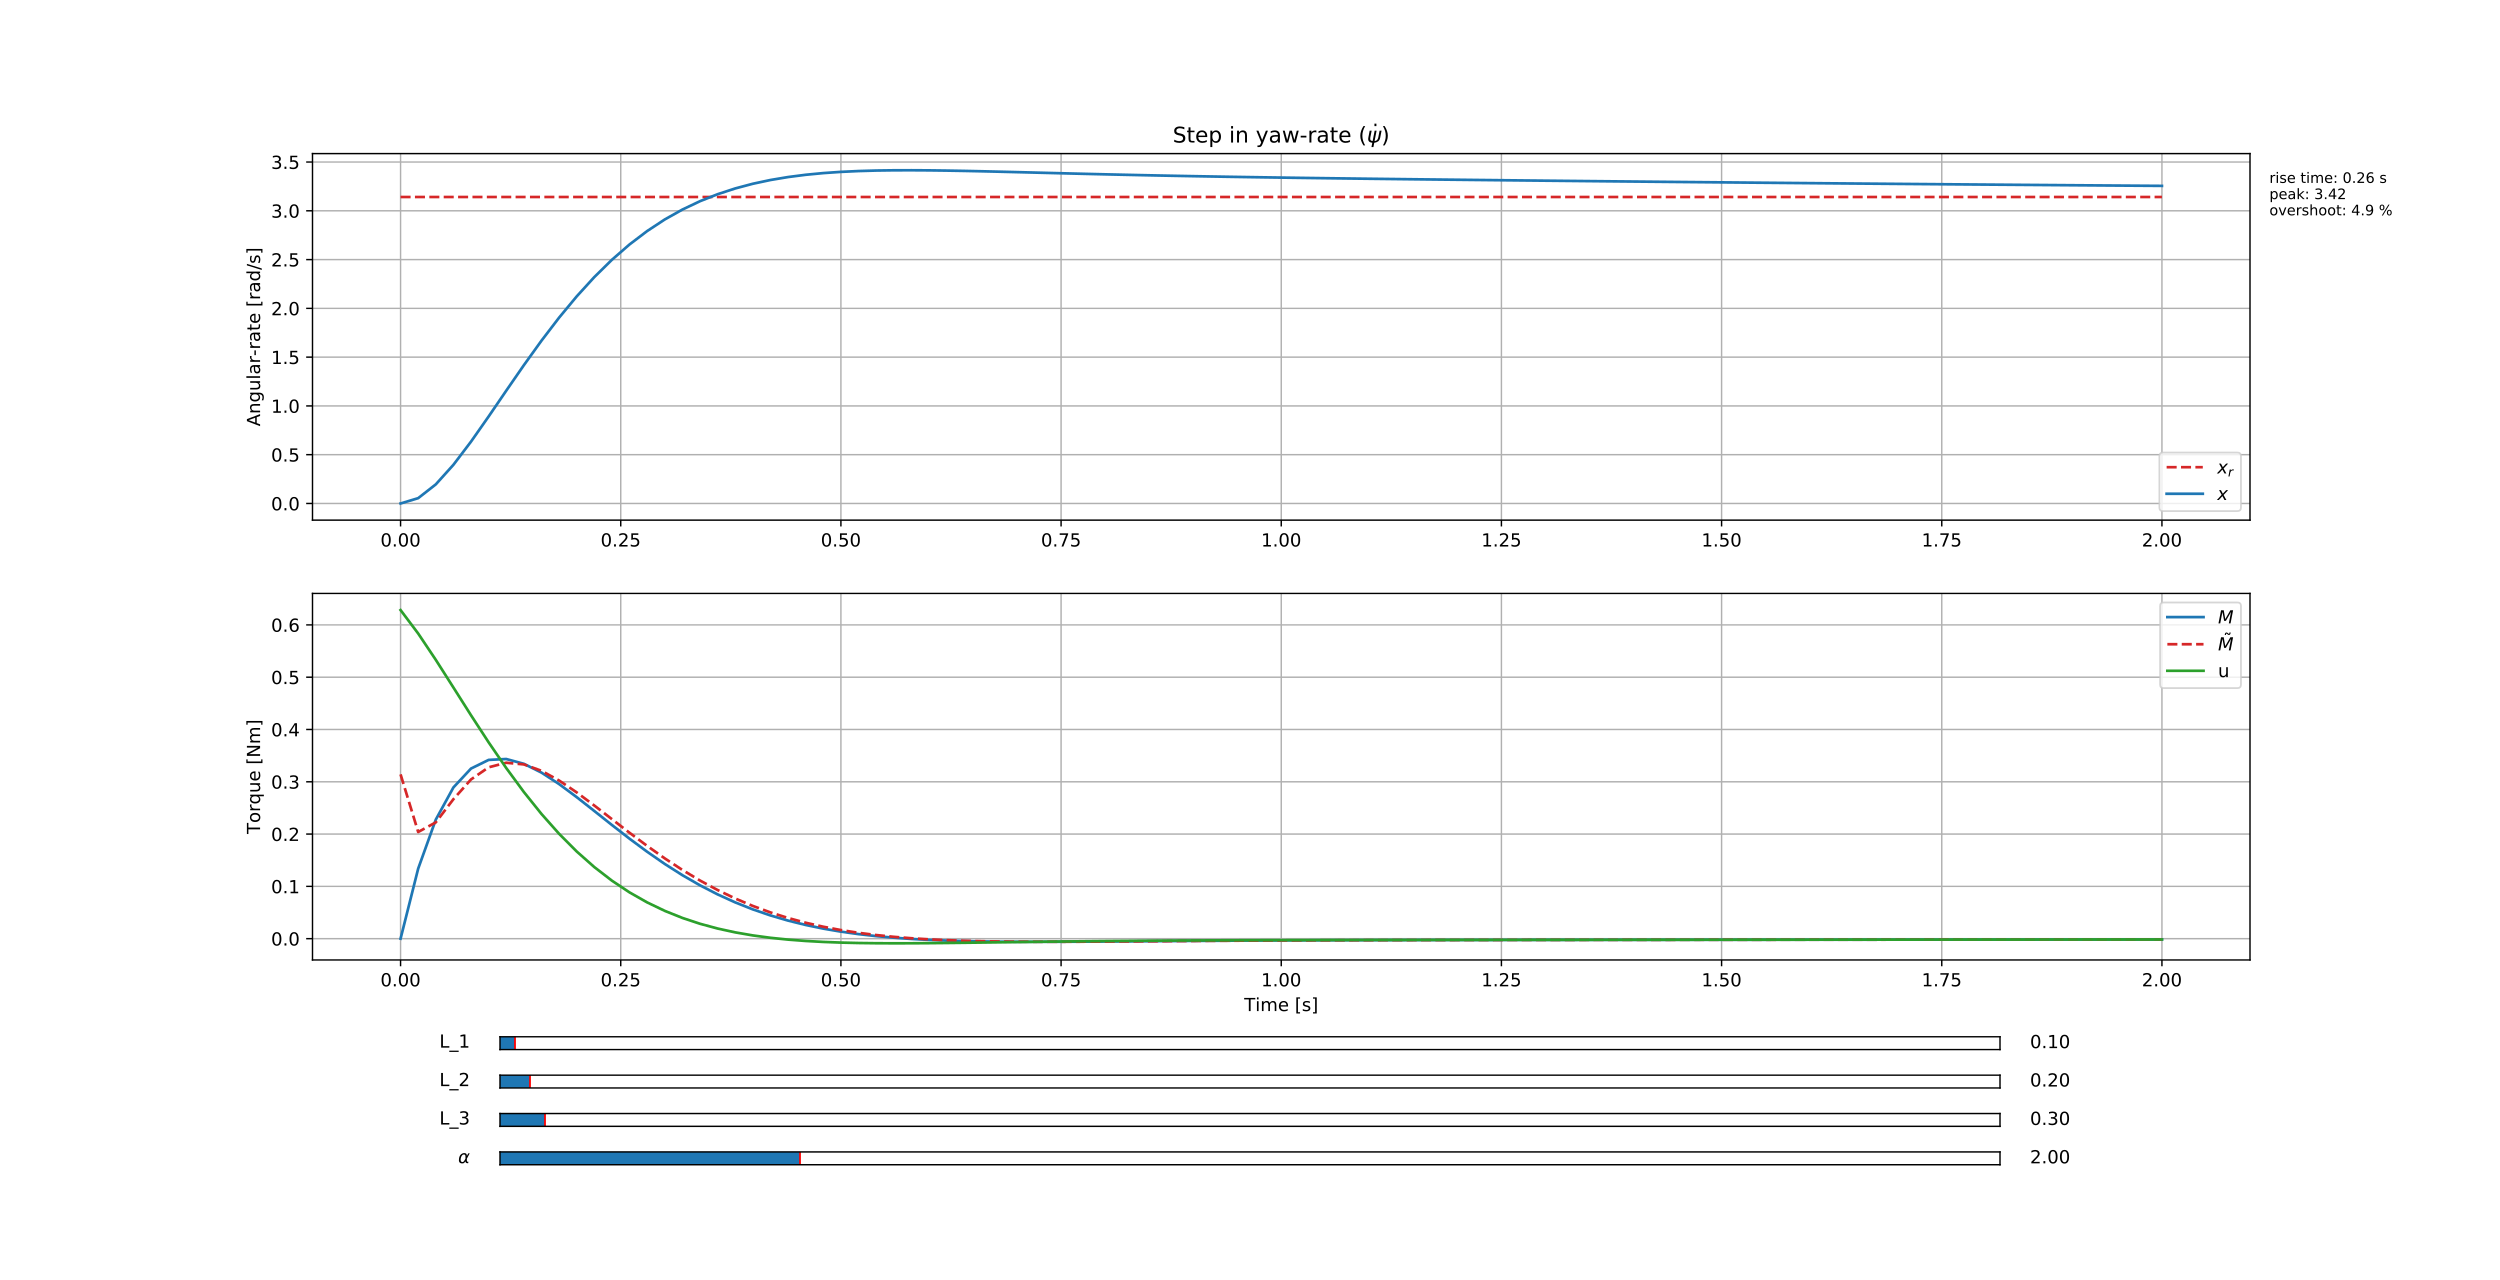 <?xml version="1.0" encoding="utf-8" standalone="no"?>
<!DOCTYPE svg PUBLIC "-//W3C//DTD SVG 1.1//EN"
  "http://www.w3.org/Graphics/SVG/1.1/DTD/svg11.dtd">
<!-- Created with matplotlib (https://matplotlib.org/) -->
<svg height="707.76pt" version="1.1" viewBox="0 0 1382.4 707.76" width="1382.4pt" xmlns="http://www.w3.org/2000/svg" xmlns:xlink="http://www.w3.org/1999/xlink">
 <defs>
  <style type="text/css">
*{stroke-linecap:butt;stroke-linejoin:round;}
  </style>
 </defs>
 <g id="figure_1">
  <g id="patch_1">
   <path d="M 0 707.76 
L 1382.4 707.76 
L 1382.4 0 
L 0 0 
z
" style="fill:#ffffff;"/>
  </g>
  <g id="axes_1">
   <g id="patch_2">
    <path d="M 172.8 287.608 
L 1244.16 287.608 
L 1244.16 84.931 
L 172.8 84.931 
z
" style="fill:#ffffff;"/>
   </g>
   <g id="matplotlib.axis_1">
    <g id="xtick_1">
     <g id="line2d_1">
      <path clip-path="url(#p3597ad05d0)" d="M 221.498 287.608 
L 221.498 84.931 
" style="fill:none;stroke:#b0b0b0;stroke-linecap:square;stroke-width:0.8;"/>
     </g>
     <g id="line2d_2">
      <defs>
       <path d="M 0 0 
L 0 3.5 
" id="m07a1bf7fad" style="stroke:#000000;stroke-width:0.8;"/>
      </defs>
      <g>
       <use style="stroke:#000000;stroke-width:0.8;" x="221.498" xlink:href="#m07a1bf7fad" y="287.608"/>
      </g>
     </g>
     <g id="text_1">
      <!-- 0.00 -->
      <defs>
       <path d="M 31.781 66.406 
Q 24.172 66.406 20.328 58.906 
Q 16.5 51.422 16.5 36.375 
Q 16.5 21.391 20.328 13.891 
Q 24.172 6.391 31.781 6.391 
Q 39.453 6.391 43.281 13.891 
Q 47.125 21.391 47.125 36.375 
Q 47.125 51.422 43.281 58.906 
Q 39.453 66.406 31.781 66.406 
z
M 31.781 74.219 
Q 44.047 74.219 50.516 64.516 
Q 56.984 54.828 56.984 36.375 
Q 56.984 17.969 50.516 8.266 
Q 44.047 -1.422 31.781 -1.422 
Q 19.531 -1.422 13.062 8.266 
Q 6.594 17.969 6.594 36.375 
Q 6.594 54.828 13.062 64.516 
Q 19.531 74.219 31.781 74.219 
z
" id="DejaVuSans-48"/>
       <path d="M 10.688 12.406 
L 21 12.406 
L 21 0 
L 10.688 0 
z
" id="DejaVuSans-46"/>
      </defs>
      <g transform="translate(210.365 302.206)scale(0.1 -0.1)">
       <use xlink:href="#DejaVuSans-48"/>
       <use x="63.623" xlink:href="#DejaVuSans-46"/>
       <use x="95.41" xlink:href="#DejaVuSans-48"/>
       <use x="159.033" xlink:href="#DejaVuSans-48"/>
      </g>
     </g>
    </g>
    <g id="xtick_2">
     <g id="line2d_3">
      <path clip-path="url(#p3597ad05d0)" d="M 343.244 287.608 
L 343.244 84.931 
" style="fill:none;stroke:#b0b0b0;stroke-linecap:square;stroke-width:0.8;"/>
     </g>
     <g id="line2d_4">
      <g>
       <use style="stroke:#000000;stroke-width:0.8;" x="343.244" xlink:href="#m07a1bf7fad" y="287.608"/>
      </g>
     </g>
     <g id="text_2">
      <!-- 0.25 -->
      <defs>
       <path d="M 19.188 8.297 
L 53.609 8.297 
L 53.609 0 
L 7.328 0 
L 7.328 8.297 
Q 12.938 14.109 22.625 23.891 
Q 32.328 33.688 34.812 36.531 
Q 39.547 41.844 41.422 45.531 
Q 43.312 49.219 43.312 52.781 
Q 43.312 58.594 39.234 62.25 
Q 35.156 65.922 28.609 65.922 
Q 23.969 65.922 18.812 64.312 
Q 13.672 62.703 7.812 59.422 
L 7.812 69.391 
Q 13.766 71.781 18.938 73 
Q 24.125 74.219 28.422 74.219 
Q 39.75 74.219 46.484 68.547 
Q 53.219 62.891 53.219 53.422 
Q 53.219 48.922 51.531 44.891 
Q 49.859 40.875 45.406 35.406 
Q 44.188 33.984 37.641 27.219 
Q 31.109 20.453 19.188 8.297 
z
" id="DejaVuSans-50"/>
       <path d="M 10.797 72.906 
L 49.516 72.906 
L 49.516 64.594 
L 19.828 64.594 
L 19.828 46.734 
Q 21.969 47.469 24.109 47.828 
Q 26.266 48.188 28.422 48.188 
Q 40.625 48.188 47.75 41.5 
Q 54.891 34.812 54.891 23.391 
Q 54.891 11.625 47.562 5.094 
Q 40.234 -1.422 26.906 -1.422 
Q 22.312 -1.422 17.547 -0.641 
Q 12.797 0.141 7.719 1.703 
L 7.719 11.625 
Q 12.109 9.234 16.797 8.062 
Q 21.484 6.891 26.703 6.891 
Q 35.156 6.891 40.078 11.328 
Q 45.016 15.766 45.016 23.391 
Q 45.016 31 40.078 35.438 
Q 35.156 39.891 26.703 39.891 
Q 22.75 39.891 18.812 39.016 
Q 14.891 38.141 10.797 36.281 
z
" id="DejaVuSans-53"/>
      </defs>
      <g transform="translate(332.111 302.206)scale(0.1 -0.1)">
       <use xlink:href="#DejaVuSans-48"/>
       <use x="63.623" xlink:href="#DejaVuSans-46"/>
       <use x="95.41" xlink:href="#DejaVuSans-50"/>
       <use x="159.033" xlink:href="#DejaVuSans-53"/>
      </g>
     </g>
    </g>
    <g id="xtick_3">
     <g id="line2d_5">
      <path clip-path="url(#p3597ad05d0)" d="M 464.989 287.608 
L 464.989 84.931 
" style="fill:none;stroke:#b0b0b0;stroke-linecap:square;stroke-width:0.8;"/>
     </g>
     <g id="line2d_6">
      <g>
       <use style="stroke:#000000;stroke-width:0.8;" x="464.989" xlink:href="#m07a1bf7fad" y="287.608"/>
      </g>
     </g>
     <g id="text_3">
      <!-- 0.50 -->
      <g transform="translate(453.856 302.206)scale(0.1 -0.1)">
       <use xlink:href="#DejaVuSans-48"/>
       <use x="63.623" xlink:href="#DejaVuSans-46"/>
       <use x="95.41" xlink:href="#DejaVuSans-53"/>
       <use x="159.033" xlink:href="#DejaVuSans-48"/>
      </g>
     </g>
    </g>
    <g id="xtick_4">
     <g id="line2d_7">
      <path clip-path="url(#p3597ad05d0)" d="M 586.735 287.608 
L 586.735 84.931 
" style="fill:none;stroke:#b0b0b0;stroke-linecap:square;stroke-width:0.8;"/>
     </g>
     <g id="line2d_8">
      <g>
       <use style="stroke:#000000;stroke-width:0.8;" x="586.735" xlink:href="#m07a1bf7fad" y="287.608"/>
      </g>
     </g>
     <g id="text_4">
      <!-- 0.75 -->
      <defs>
       <path d="M 8.203 72.906 
L 55.078 72.906 
L 55.078 68.703 
L 28.609 0 
L 18.312 0 
L 43.219 64.594 
L 8.203 64.594 
z
" id="DejaVuSans-55"/>
      </defs>
      <g transform="translate(575.602 302.206)scale(0.1 -0.1)">
       <use xlink:href="#DejaVuSans-48"/>
       <use x="63.623" xlink:href="#DejaVuSans-46"/>
       <use x="95.41" xlink:href="#DejaVuSans-55"/>
       <use x="159.033" xlink:href="#DejaVuSans-53"/>
      </g>
     </g>
    </g>
    <g id="xtick_5">
     <g id="line2d_9">
      <path clip-path="url(#p3597ad05d0)" d="M 708.48 287.608 
L 708.48 84.931 
" style="fill:none;stroke:#b0b0b0;stroke-linecap:square;stroke-width:0.8;"/>
     </g>
     <g id="line2d_10">
      <g>
       <use style="stroke:#000000;stroke-width:0.8;" x="708.48" xlink:href="#m07a1bf7fad" y="287.608"/>
      </g>
     </g>
     <g id="text_5">
      <!-- 1.00 -->
      <defs>
       <path d="M 12.406 8.297 
L 28.516 8.297 
L 28.516 63.922 
L 10.984 60.406 
L 10.984 69.391 
L 28.422 72.906 
L 38.281 72.906 
L 38.281 8.297 
L 54.391 8.297 
L 54.391 0 
L 12.406 0 
z
" id="DejaVuSans-49"/>
      </defs>
      <g transform="translate(697.347 302.206)scale(0.1 -0.1)">
       <use xlink:href="#DejaVuSans-49"/>
       <use x="63.623" xlink:href="#DejaVuSans-46"/>
       <use x="95.41" xlink:href="#DejaVuSans-48"/>
       <use x="159.033" xlink:href="#DejaVuSans-48"/>
      </g>
     </g>
    </g>
    <g id="xtick_6">
     <g id="line2d_11">
      <path clip-path="url(#p3597ad05d0)" d="M 830.225 287.608 
L 830.225 84.931 
" style="fill:none;stroke:#b0b0b0;stroke-linecap:square;stroke-width:0.8;"/>
     </g>
     <g id="line2d_12">
      <g>
       <use style="stroke:#000000;stroke-width:0.8;" x="830.225" xlink:href="#m07a1bf7fad" y="287.608"/>
      </g>
     </g>
     <g id="text_6">
      <!-- 1.25 -->
      <g transform="translate(819.093 302.206)scale(0.1 -0.1)">
       <use xlink:href="#DejaVuSans-49"/>
       <use x="63.623" xlink:href="#DejaVuSans-46"/>
       <use x="95.41" xlink:href="#DejaVuSans-50"/>
       <use x="159.033" xlink:href="#DejaVuSans-53"/>
      </g>
     </g>
    </g>
    <g id="xtick_7">
     <g id="line2d_13">
      <path clip-path="url(#p3597ad05d0)" d="M 951.971 287.608 
L 951.971 84.931 
" style="fill:none;stroke:#b0b0b0;stroke-linecap:square;stroke-width:0.8;"/>
     </g>
     <g id="line2d_14">
      <g>
       <use style="stroke:#000000;stroke-width:0.8;" x="951.971" xlink:href="#m07a1bf7fad" y="287.608"/>
      </g>
     </g>
     <g id="text_7">
      <!-- 1.50 -->
      <g transform="translate(940.838 302.206)scale(0.1 -0.1)">
       <use xlink:href="#DejaVuSans-49"/>
       <use x="63.623" xlink:href="#DejaVuSans-46"/>
       <use x="95.41" xlink:href="#DejaVuSans-53"/>
       <use x="159.033" xlink:href="#DejaVuSans-48"/>
      </g>
     </g>
    </g>
    <g id="xtick_8">
     <g id="line2d_15">
      <path clip-path="url(#p3597ad05d0)" d="M 1073.716 287.608 
L 1073.716 84.931 
" style="fill:none;stroke:#b0b0b0;stroke-linecap:square;stroke-width:0.8;"/>
     </g>
     <g id="line2d_16">
      <g>
       <use style="stroke:#000000;stroke-width:0.8;" x="1073.716" xlink:href="#m07a1bf7fad" y="287.608"/>
      </g>
     </g>
     <g id="text_8">
      <!-- 1.75 -->
      <g transform="translate(1062.584 302.206)scale(0.1 -0.1)">
       <use xlink:href="#DejaVuSans-49"/>
       <use x="63.623" xlink:href="#DejaVuSans-46"/>
       <use x="95.41" xlink:href="#DejaVuSans-55"/>
       <use x="159.033" xlink:href="#DejaVuSans-53"/>
      </g>
     </g>
    </g>
    <g id="xtick_9">
     <g id="line2d_17">
      <path clip-path="url(#p3597ad05d0)" d="M 1195.462 287.608 
L 1195.462 84.931 
" style="fill:none;stroke:#b0b0b0;stroke-linecap:square;stroke-width:0.8;"/>
     </g>
     <g id="line2d_18">
      <g>
       <use style="stroke:#000000;stroke-width:0.8;" x="1195.462" xlink:href="#m07a1bf7fad" y="287.608"/>
      </g>
     </g>
     <g id="text_9">
      <!-- 2.00 -->
      <g transform="translate(1184.329 302.206)scale(0.1 -0.1)">
       <use xlink:href="#DejaVuSans-50"/>
       <use x="63.623" xlink:href="#DejaVuSans-46"/>
       <use x="95.41" xlink:href="#DejaVuSans-48"/>
       <use x="159.033" xlink:href="#DejaVuSans-48"/>
      </g>
     </g>
    </g>
   </g>
   <g id="matplotlib.axis_2">
    <g id="ytick_1">
     <g id="line2d_19">
      <path clip-path="url(#p3597ad05d0)" d="M 172.8 278.395 
L 1244.16 278.395 
" style="fill:none;stroke:#b0b0b0;stroke-linecap:square;stroke-width:0.8;"/>
     </g>
     <g id="line2d_20">
      <defs>
       <path d="M 0 0 
L -3.5 0 
" id="m560f8f94f0" style="stroke:#000000;stroke-width:0.8;"/>
      </defs>
      <g>
       <use style="stroke:#000000;stroke-width:0.8;" x="172.8" xlink:href="#m560f8f94f0" y="278.395"/>
      </g>
     </g>
     <g id="text_10">
      <!-- 0.0 -->
      <g transform="translate(149.897 282.195)scale(0.1 -0.1)">
       <use xlink:href="#DejaVuSans-48"/>
       <use x="63.623" xlink:href="#DejaVuSans-46"/>
       <use x="95.41" xlink:href="#DejaVuSans-48"/>
      </g>
     </g>
    </g>
    <g id="ytick_2">
     <g id="line2d_21">
      <path clip-path="url(#p3597ad05d0)" d="M 172.8 251.425 
L 1244.16 251.425 
" style="fill:none;stroke:#b0b0b0;stroke-linecap:square;stroke-width:0.8;"/>
     </g>
     <g id="line2d_22">
      <g>
       <use style="stroke:#000000;stroke-width:0.8;" x="172.8" xlink:href="#m560f8f94f0" y="251.425"/>
      </g>
     </g>
     <g id="text_11">
      <!-- 0.5 -->
      <g transform="translate(149.897 255.224)scale(0.1 -0.1)">
       <use xlink:href="#DejaVuSans-48"/>
       <use x="63.623" xlink:href="#DejaVuSans-46"/>
       <use x="95.41" xlink:href="#DejaVuSans-53"/>
      </g>
     </g>
    </g>
    <g id="ytick_3">
     <g id="line2d_23">
      <path clip-path="url(#p3597ad05d0)" d="M 172.8 224.454 
L 1244.16 224.454 
" style="fill:none;stroke:#b0b0b0;stroke-linecap:square;stroke-width:0.8;"/>
     </g>
     <g id="line2d_24">
      <g>
       <use style="stroke:#000000;stroke-width:0.8;" x="172.8" xlink:href="#m560f8f94f0" y="224.454"/>
      </g>
     </g>
     <g id="text_12">
      <!-- 1.0 -->
      <g transform="translate(149.897 228.253)scale(0.1 -0.1)">
       <use xlink:href="#DejaVuSans-49"/>
       <use x="63.623" xlink:href="#DejaVuSans-46"/>
       <use x="95.41" xlink:href="#DejaVuSans-48"/>
      </g>
     </g>
    </g>
    <g id="ytick_4">
     <g id="line2d_25">
      <path clip-path="url(#p3597ad05d0)" d="M 172.8 197.483 
L 1244.16 197.483 
" style="fill:none;stroke:#b0b0b0;stroke-linecap:square;stroke-width:0.8;"/>
     </g>
     <g id="line2d_26">
      <g>
       <use style="stroke:#000000;stroke-width:0.8;" x="172.8" xlink:href="#m560f8f94f0" y="197.483"/>
      </g>
     </g>
     <g id="text_13">
      <!-- 1.5 -->
      <g transform="translate(149.897 201.282)scale(0.1 -0.1)">
       <use xlink:href="#DejaVuSans-49"/>
       <use x="63.623" xlink:href="#DejaVuSans-46"/>
       <use x="95.41" xlink:href="#DejaVuSans-53"/>
      </g>
     </g>
    </g>
    <g id="ytick_5">
     <g id="line2d_27">
      <path clip-path="url(#p3597ad05d0)" d="M 172.8 170.512 
L 1244.16 170.512 
" style="fill:none;stroke:#b0b0b0;stroke-linecap:square;stroke-width:0.8;"/>
     </g>
     <g id="line2d_28">
      <g>
       <use style="stroke:#000000;stroke-width:0.8;" x="172.8" xlink:href="#m560f8f94f0" y="170.512"/>
      </g>
     </g>
     <g id="text_14">
      <!-- 2.0 -->
      <g transform="translate(149.897 174.311)scale(0.1 -0.1)">
       <use xlink:href="#DejaVuSans-50"/>
       <use x="63.623" xlink:href="#DejaVuSans-46"/>
       <use x="95.41" xlink:href="#DejaVuSans-48"/>
      </g>
     </g>
    </g>
    <g id="ytick_6">
     <g id="line2d_29">
      <path clip-path="url(#p3597ad05d0)" d="M 172.8 143.541 
L 1244.16 143.541 
" style="fill:none;stroke:#b0b0b0;stroke-linecap:square;stroke-width:0.8;"/>
     </g>
     <g id="line2d_30">
      <g>
       <use style="stroke:#000000;stroke-width:0.8;" x="172.8" xlink:href="#m560f8f94f0" y="143.541"/>
      </g>
     </g>
     <g id="text_15">
      <!-- 2.5 -->
      <g transform="translate(149.897 147.34)scale(0.1 -0.1)">
       <use xlink:href="#DejaVuSans-50"/>
       <use x="63.623" xlink:href="#DejaVuSans-46"/>
       <use x="95.41" xlink:href="#DejaVuSans-53"/>
      </g>
     </g>
    </g>
    <g id="ytick_7">
     <g id="line2d_31">
      <path clip-path="url(#p3597ad05d0)" d="M 172.8 116.57 
L 1244.16 116.57 
" style="fill:none;stroke:#b0b0b0;stroke-linecap:square;stroke-width:0.8;"/>
     </g>
     <g id="line2d_32">
      <g>
       <use style="stroke:#000000;stroke-width:0.8;" x="172.8" xlink:href="#m560f8f94f0" y="116.57"/>
      </g>
     </g>
     <g id="text_16">
      <!-- 3.0 -->
      <defs>
       <path d="M 40.578 39.312 
Q 47.656 37.797 51.625 33 
Q 55.609 28.219 55.609 21.188 
Q 55.609 10.406 48.188 4.484 
Q 40.766 -1.422 27.094 -1.422 
Q 22.516 -1.422 17.656 -0.516 
Q 12.797 0.391 7.625 2.203 
L 7.625 11.719 
Q 11.719 9.328 16.594 8.109 
Q 21.484 6.891 26.812 6.891 
Q 36.078 6.891 40.938 10.547 
Q 45.797 14.203 45.797 21.188 
Q 45.797 27.641 41.281 31.266 
Q 36.766 34.906 28.719 34.906 
L 20.219 34.906 
L 20.219 43.016 
L 29.109 43.016 
Q 36.375 43.016 40.234 45.922 
Q 44.094 48.828 44.094 54.297 
Q 44.094 59.906 40.109 62.906 
Q 36.141 65.922 28.719 65.922 
Q 24.656 65.922 20.016 65.031 
Q 15.375 64.156 9.812 62.312 
L 9.812 71.094 
Q 15.438 72.656 20.344 73.438 
Q 25.25 74.219 29.594 74.219 
Q 40.828 74.219 47.359 69.109 
Q 53.906 64.016 53.906 55.328 
Q 53.906 49.266 50.438 45.094 
Q 46.969 40.922 40.578 39.312 
z
" id="DejaVuSans-51"/>
      </defs>
      <g transform="translate(149.897 120.37)scale(0.1 -0.1)">
       <use xlink:href="#DejaVuSans-51"/>
       <use x="63.623" xlink:href="#DejaVuSans-46"/>
       <use x="95.41" xlink:href="#DejaVuSans-48"/>
      </g>
     </g>
    </g>
    <g id="ytick_8">
     <g id="line2d_33">
      <path clip-path="url(#p3597ad05d0)" d="M 172.8 89.599 
L 1244.16 89.599 
" style="fill:none;stroke:#b0b0b0;stroke-linecap:square;stroke-width:0.8;"/>
     </g>
     <g id="line2d_34">
      <g>
       <use style="stroke:#000000;stroke-width:0.8;" x="172.8" xlink:href="#m560f8f94f0" y="89.599"/>
      </g>
     </g>
     <g id="text_17">
      <!-- 3.5 -->
      <g transform="translate(149.897 93.399)scale(0.1 -0.1)">
       <use xlink:href="#DejaVuSans-51"/>
       <use x="63.623" xlink:href="#DejaVuSans-46"/>
       <use x="95.41" xlink:href="#DejaVuSans-53"/>
      </g>
     </g>
    </g>
    <g id="text_18">
     <!-- Angular-rate [rad/s] -->
     <defs>
      <path d="M 34.188 63.188 
L 20.797 26.906 
L 47.609 26.906 
z
M 28.609 72.906 
L 39.797 72.906 
L 67.578 0 
L 57.328 0 
L 50.688 18.703 
L 17.828 18.703 
L 11.188 0 
L 0.781 0 
z
" id="DejaVuSans-65"/>
      <path d="M 54.891 33.016 
L 54.891 0 
L 45.906 0 
L 45.906 32.719 
Q 45.906 40.484 42.875 44.328 
Q 39.844 48.188 33.797 48.188 
Q 26.516 48.188 22.312 43.547 
Q 18.109 38.922 18.109 30.906 
L 18.109 0 
L 9.078 0 
L 9.078 54.688 
L 18.109 54.688 
L 18.109 46.188 
Q 21.344 51.125 25.703 53.562 
Q 30.078 56 35.797 56 
Q 45.219 56 50.047 50.172 
Q 54.891 44.344 54.891 33.016 
z
" id="DejaVuSans-110"/>
      <path d="M 45.406 27.984 
Q 45.406 37.75 41.375 43.109 
Q 37.359 48.484 30.078 48.484 
Q 22.859 48.484 18.828 43.109 
Q 14.797 37.75 14.797 27.984 
Q 14.797 18.266 18.828 12.891 
Q 22.859 7.516 30.078 7.516 
Q 37.359 7.516 41.375 12.891 
Q 45.406 18.266 45.406 27.984 
z
M 54.391 6.781 
Q 54.391 -7.172 48.188 -13.984 
Q 42 -20.797 29.203 -20.797 
Q 24.469 -20.797 20.266 -20.094 
Q 16.062 -19.391 12.109 -17.922 
L 12.109 -9.188 
Q 16.062 -11.328 19.922 -12.344 
Q 23.781 -13.375 27.781 -13.375 
Q 36.625 -13.375 41.016 -8.766 
Q 45.406 -4.156 45.406 5.172 
L 45.406 9.625 
Q 42.625 4.781 38.281 2.391 
Q 33.938 0 27.875 0 
Q 17.828 0 11.672 7.656 
Q 5.516 15.328 5.516 27.984 
Q 5.516 40.672 11.672 48.328 
Q 17.828 56 27.875 56 
Q 33.938 56 38.281 53.609 
Q 42.625 51.219 45.406 46.391 
L 45.406 54.688 
L 54.391 54.688 
z
" id="DejaVuSans-103"/>
      <path d="M 8.5 21.578 
L 8.5 54.688 
L 17.484 54.688 
L 17.484 21.922 
Q 17.484 14.156 20.5 10.266 
Q 23.531 6.391 29.594 6.391 
Q 36.859 6.391 41.078 11.031 
Q 45.312 15.672 45.312 23.688 
L 45.312 54.688 
L 54.297 54.688 
L 54.297 0 
L 45.312 0 
L 45.312 8.406 
Q 42.047 3.422 37.719 1 
Q 33.406 -1.422 27.688 -1.422 
Q 18.266 -1.422 13.375 4.438 
Q 8.5 10.297 8.5 21.578 
z
M 31.109 56 
z
" id="DejaVuSans-117"/>
      <path d="M 9.422 75.984 
L 18.406 75.984 
L 18.406 0 
L 9.422 0 
z
" id="DejaVuSans-108"/>
      <path d="M 34.281 27.484 
Q 23.391 27.484 19.188 25 
Q 14.984 22.516 14.984 16.5 
Q 14.984 11.719 18.141 8.906 
Q 21.297 6.109 26.703 6.109 
Q 34.188 6.109 38.703 11.406 
Q 43.219 16.703 43.219 25.484 
L 43.219 27.484 
z
M 52.203 31.203 
L 52.203 0 
L 43.219 0 
L 43.219 8.297 
Q 40.141 3.328 35.547 0.953 
Q 30.953 -1.422 24.312 -1.422 
Q 15.922 -1.422 10.953 3.297 
Q 6 8.016 6 15.922 
Q 6 25.141 12.172 29.828 
Q 18.359 34.516 30.609 34.516 
L 43.219 34.516 
L 43.219 35.406 
Q 43.219 41.609 39.141 45 
Q 35.062 48.391 27.688 48.391 
Q 23 48.391 18.547 47.266 
Q 14.109 46.141 10.016 43.891 
L 10.016 52.203 
Q 14.938 54.109 19.578 55.047 
Q 24.219 56 28.609 56 
Q 40.484 56 46.344 49.844 
Q 52.203 43.703 52.203 31.203 
z
" id="DejaVuSans-97"/>
      <path d="M 41.109 46.297 
Q 39.594 47.172 37.812 47.578 
Q 36.031 48 33.891 48 
Q 26.266 48 22.188 43.047 
Q 18.109 38.094 18.109 28.812 
L 18.109 0 
L 9.078 0 
L 9.078 54.688 
L 18.109 54.688 
L 18.109 46.188 
Q 20.953 51.172 25.484 53.578 
Q 30.031 56 36.531 56 
Q 37.453 56 38.578 55.875 
Q 39.703 55.766 41.062 55.516 
z
" id="DejaVuSans-114"/>
      <path d="M 4.891 31.391 
L 31.203 31.391 
L 31.203 23.391 
L 4.891 23.391 
z
" id="DejaVuSans-45"/>
      <path d="M 18.312 70.219 
L 18.312 54.688 
L 36.812 54.688 
L 36.812 47.703 
L 18.312 47.703 
L 18.312 18.016 
Q 18.312 11.328 20.141 9.422 
Q 21.969 7.516 27.594 7.516 
L 36.812 7.516 
L 36.812 0 
L 27.594 0 
Q 17.188 0 13.234 3.875 
Q 9.281 7.766 9.281 18.016 
L 9.281 47.703 
L 2.688 47.703 
L 2.688 54.688 
L 9.281 54.688 
L 9.281 70.219 
z
" id="DejaVuSans-116"/>
      <path d="M 56.203 29.594 
L 56.203 25.203 
L 14.891 25.203 
Q 15.484 15.922 20.484 11.062 
Q 25.484 6.203 34.422 6.203 
Q 39.594 6.203 44.453 7.469 
Q 49.312 8.734 54.109 11.281 
L 54.109 2.781 
Q 49.266 0.734 44.188 -0.344 
Q 39.109 -1.422 33.891 -1.422 
Q 20.797 -1.422 13.156 6.188 
Q 5.516 13.812 5.516 26.812 
Q 5.516 40.234 12.766 48.109 
Q 20.016 56 32.328 56 
Q 43.359 56 49.781 48.891 
Q 56.203 41.797 56.203 29.594 
z
M 47.219 32.234 
Q 47.125 39.594 43.094 43.984 
Q 39.062 48.391 32.422 48.391 
Q 24.906 48.391 20.391 44.141 
Q 15.875 39.891 15.188 32.172 
z
" id="DejaVuSans-101"/>
      <path id="DejaVuSans-32"/>
      <path d="M 8.594 75.984 
L 29.297 75.984 
L 29.297 69 
L 17.578 69 
L 17.578 -6.203 
L 29.297 -6.203 
L 29.297 -13.188 
L 8.594 -13.188 
z
" id="DejaVuSans-91"/>
      <path d="M 45.406 46.391 
L 45.406 75.984 
L 54.391 75.984 
L 54.391 0 
L 45.406 0 
L 45.406 8.203 
Q 42.578 3.328 38.25 0.953 
Q 33.938 -1.422 27.875 -1.422 
Q 17.969 -1.422 11.734 6.484 
Q 5.516 14.406 5.516 27.297 
Q 5.516 40.188 11.734 48.094 
Q 17.969 56 27.875 56 
Q 33.938 56 38.25 53.625 
Q 42.578 51.266 45.406 46.391 
z
M 14.797 27.297 
Q 14.797 17.391 18.875 11.75 
Q 22.953 6.109 30.078 6.109 
Q 37.203 6.109 41.297 11.75 
Q 45.406 17.391 45.406 27.297 
Q 45.406 37.203 41.297 42.844 
Q 37.203 48.484 30.078 48.484 
Q 22.953 48.484 18.875 42.844 
Q 14.797 37.203 14.797 27.297 
z
" id="DejaVuSans-100"/>
      <path d="M 25.391 72.906 
L 33.688 72.906 
L 8.297 -9.281 
L 0 -9.281 
z
" id="DejaVuSans-47"/>
      <path d="M 44.281 53.078 
L 44.281 44.578 
Q 40.484 46.531 36.375 47.5 
Q 32.281 48.484 27.875 48.484 
Q 21.188 48.484 17.844 46.438 
Q 14.5 44.391 14.5 40.281 
Q 14.5 37.156 16.891 35.375 
Q 19.281 33.594 26.516 31.984 
L 29.594 31.297 
Q 39.156 29.25 43.188 25.516 
Q 47.219 21.781 47.219 15.094 
Q 47.219 7.469 41.188 3.016 
Q 35.156 -1.422 24.609 -1.422 
Q 20.219 -1.422 15.453 -0.562 
Q 10.688 0.297 5.422 2 
L 5.422 11.281 
Q 10.406 8.688 15.234 7.391 
Q 20.062 6.109 24.812 6.109 
Q 31.156 6.109 34.562 8.281 
Q 37.984 10.453 37.984 14.406 
Q 37.984 18.062 35.516 20.016 
Q 33.062 21.969 24.703 23.781 
L 21.578 24.516 
Q 13.234 26.266 9.516 29.906 
Q 5.812 33.547 5.812 39.891 
Q 5.812 47.609 11.281 51.797 
Q 16.75 56 26.812 56 
Q 31.781 56 36.172 55.266 
Q 40.578 54.547 44.281 53.078 
z
" id="DejaVuSans-115"/>
      <path d="M 30.422 75.984 
L 30.422 -13.188 
L 9.719 -13.188 
L 9.719 -6.203 
L 21.391 -6.203 
L 21.391 69 
L 9.719 69 
L 9.719 75.984 
z
" id="DejaVuSans-93"/>
     </defs>
     <g transform="translate(143.817 235.739)rotate(-90)scale(0.1 -0.1)">
      <use xlink:href="#DejaVuSans-65"/>
      <use x="68.408" xlink:href="#DejaVuSans-110"/>
      <use x="131.787" xlink:href="#DejaVuSans-103"/>
      <use x="195.264" xlink:href="#DejaVuSans-117"/>
      <use x="258.643" xlink:href="#DejaVuSans-108"/>
      <use x="286.426" xlink:href="#DejaVuSans-97"/>
      <use x="347.705" xlink:href="#DejaVuSans-114"/>
      <use x="388.725" xlink:href="#DejaVuSans-45"/>
      <use x="424.809" xlink:href="#DejaVuSans-114"/>
      <use x="465.922" xlink:href="#DejaVuSans-97"/>
      <use x="527.201" xlink:href="#DejaVuSans-116"/>
      <use x="566.41" xlink:href="#DejaVuSans-101"/>
      <use x="627.934" xlink:href="#DejaVuSans-32"/>
      <use x="659.721" xlink:href="#DejaVuSans-91"/>
      <use x="698.734" xlink:href="#DejaVuSans-114"/>
      <use x="739.848" xlink:href="#DejaVuSans-97"/>
      <use x="801.127" xlink:href="#DejaVuSans-100"/>
      <use x="864.604" xlink:href="#DejaVuSans-47"/>
      <use x="898.295" xlink:href="#DejaVuSans-115"/>
      <use x="950.395" xlink:href="#DejaVuSans-93"/>
     </g>
    </g>
   </g>
   <g id="line2d_35">
    <path clip-path="url(#p3597ad05d0)" d="M 221.498 108.933 
L 1195.462 108.933 
" style="fill:none;stroke:#d62728;stroke-dasharray:5.55,2.4;stroke-dashoffset:0;stroke-width:1.5;"/>
   </g>
   <g id="line2d_36">
    <path clip-path="url(#p3597ad05d0)" d="M 221.498 278.395 
L 231.238 275.462 
L 240.977 267.835 
L 250.717 257.013 
L 260.457 244.188 
L 270.196 230.288 
L 279.936 216.024 
L 289.676 201.928 
L 299.415 188.381 
L 309.155 175.647 
L 318.895 163.893 
L 328.634 153.212 
L 338.374 143.639 
L 348.113 135.168 
L 357.853 127.76 
L 367.593 121.356 
L 377.332 115.881 
L 387.072 111.255 
L 396.812 107.39 
L 406.551 104.203 
L 416.291 101.61 
L 426.031 99.534 
L 435.77 97.903 
L 445.51 96.648 
L 455.249 95.711 
L 464.989 95.039 
L 474.729 94.584 
L 484.468 94.306 
L 494.208 94.169 
L 503.948 94.144 
L 513.687 94.205 
L 523.427 94.331 
L 533.167 94.505 
L 542.906 94.712 
L 552.646 94.942 
L 562.385 95.184 
L 572.125 95.433 
L 581.865 95.682 
L 591.604 95.928 
L 601.344 96.168 
L 611.084 96.4 
L 620.823 96.623 
L 630.563 96.836 
L 640.303 97.038 
L 650.042 97.231 
L 659.782 97.413 
L 669.521 97.587 
L 679.261 97.752 
L 689.001 97.909 
L 698.74 98.059 
L 708.48 98.202 
L 718.22 98.34 
L 727.959 98.472 
L 737.699 98.6 
L 747.439 98.723 
L 757.178 98.843 
L 766.918 98.959 
L 776.657 99.073 
L 786.397 99.184 
L 796.137 99.292 
L 805.876 99.399 
L 815.616 99.504 
L 825.356 99.607 
L 835.095 99.709 
L 844.835 99.809 
L 854.575 99.908 
L 864.314 100.006 
L 874.054 100.103 
L 883.793 100.198 
L 893.533 100.293 
L 903.273 100.387 
L 913.012 100.479 
L 922.752 100.571 
L 932.492 100.662 
L 942.231 100.752 
L 951.971 100.84 
L 961.711 100.928 
L 971.45 101.016 
L 981.19 101.102 
L 990.929 101.187 
L 1000.669 101.271 
L 1010.409 101.355 
L 1020.148 101.438 
L 1029.888 101.519 
L 1039.628 101.6 
L 1049.367 101.68 
L 1059.107 101.759 
L 1068.847 101.838 
L 1078.586 101.915 
L 1088.326 101.992 
L 1098.065 102.068 
L 1107.805 102.143 
L 1117.545 102.217 
L 1127.284 102.29 
L 1137.024 102.363 
L 1146.764 102.435 
L 1156.503 102.506 
L 1166.243 102.576 
L 1175.983 102.645 
L 1185.722 102.714 
L 1195.462 102.782 
" style="fill:none;stroke:#1f77b4;stroke-linecap:square;stroke-width:1.5;"/>
   </g>
   <g id="patch_3">
    <path d="M 172.8 287.608 
L 172.8 84.931 
" style="fill:none;stroke:#000000;stroke-linecap:square;stroke-linejoin:miter;stroke-width:0.8;"/>
   </g>
   <g id="patch_4">
    <path d="M 1244.16 287.608 
L 1244.16 84.931 
" style="fill:none;stroke:#000000;stroke-linecap:square;stroke-linejoin:miter;stroke-width:0.8;"/>
   </g>
   <g id="patch_5">
    <path d="M 172.8 287.608 
L 1244.16 287.608 
" style="fill:none;stroke:#000000;stroke-linecap:square;stroke-linejoin:miter;stroke-width:0.8;"/>
   </g>
   <g id="patch_6">
    <path d="M 172.8 84.931 
L 1244.16 84.931 
" style="fill:none;stroke:#000000;stroke-linecap:square;stroke-linejoin:miter;stroke-width:0.8;"/>
   </g>
   <g id="text_19">
    <!-- rise time: 0.26 s -->
    <defs>
     <path d="M 9.422 54.688 
L 18.406 54.688 
L 18.406 0 
L 9.422 0 
z
M 9.422 75.984 
L 18.406 75.984 
L 18.406 64.594 
L 9.422 64.594 
z
" id="DejaVuSans-105"/>
     <path d="M 52 44.188 
Q 55.375 50.25 60.062 53.125 
Q 64.75 56 71.094 56 
Q 79.641 56 84.281 50.016 
Q 88.922 44.047 88.922 33.016 
L 88.922 0 
L 79.891 0 
L 79.891 32.719 
Q 79.891 40.578 77.094 44.375 
Q 74.312 48.188 68.609 48.188 
Q 61.625 48.188 57.562 43.547 
Q 53.516 38.922 53.516 30.906 
L 53.516 0 
L 44.484 0 
L 44.484 32.719 
Q 44.484 40.625 41.703 44.406 
Q 38.922 48.188 33.109 48.188 
Q 26.219 48.188 22.156 43.531 
Q 18.109 38.875 18.109 30.906 
L 18.109 0 
L 9.078 0 
L 9.078 54.688 
L 18.109 54.688 
L 18.109 46.188 
Q 21.188 51.219 25.484 53.609 
Q 29.781 56 35.688 56 
Q 41.656 56 45.828 52.969 
Q 50 49.953 52 44.188 
z
" id="DejaVuSans-109"/>
     <path d="M 11.719 12.406 
L 22.016 12.406 
L 22.016 0 
L 11.719 0 
z
M 11.719 51.703 
L 22.016 51.703 
L 22.016 39.312 
L 11.719 39.312 
z
" id="DejaVuSans-58"/>
     <path d="M 33.016 40.375 
Q 26.375 40.375 22.484 35.828 
Q 18.609 31.297 18.609 23.391 
Q 18.609 15.531 22.484 10.953 
Q 26.375 6.391 33.016 6.391 
Q 39.656 6.391 43.531 10.953 
Q 47.406 15.531 47.406 23.391 
Q 47.406 31.297 43.531 35.828 
Q 39.656 40.375 33.016 40.375 
z
M 52.594 71.297 
L 52.594 62.312 
Q 48.875 64.062 45.094 64.984 
Q 41.312 65.922 37.594 65.922 
Q 27.828 65.922 22.672 59.328 
Q 17.531 52.734 16.797 39.406 
Q 19.672 43.656 24.016 45.922 
Q 28.375 48.188 33.594 48.188 
Q 44.578 48.188 50.953 41.516 
Q 57.328 34.859 57.328 23.391 
Q 57.328 12.156 50.688 5.359 
Q 44.047 -1.422 33.016 -1.422 
Q 20.359 -1.422 13.672 8.266 
Q 6.984 17.969 6.984 36.375 
Q 6.984 53.656 15.188 63.938 
Q 23.391 74.219 37.203 74.219 
Q 40.922 74.219 44.703 73.484 
Q 48.484 72.75 52.594 71.297 
z
" id="DejaVuSans-54"/>
    </defs>
    <g transform="translate(1254.874 101.144)scale(0.08 -0.08)">
     <use xlink:href="#DejaVuSans-114"/>
     <use x="41.113" xlink:href="#DejaVuSans-105"/>
     <use x="68.896" xlink:href="#DejaVuSans-115"/>
     <use x="120.996" xlink:href="#DejaVuSans-101"/>
     <use x="182.52" xlink:href="#DejaVuSans-32"/>
     <use x="214.307" xlink:href="#DejaVuSans-116"/>
     <use x="253.516" xlink:href="#DejaVuSans-105"/>
     <use x="281.299" xlink:href="#DejaVuSans-109"/>
     <use x="378.711" xlink:href="#DejaVuSans-101"/>
     <use x="440.234" xlink:href="#DejaVuSans-58"/>
     <use x="473.926" xlink:href="#DejaVuSans-32"/>
     <use x="505.713" xlink:href="#DejaVuSans-48"/>
     <use x="569.336" xlink:href="#DejaVuSans-46"/>
     <use x="601.123" xlink:href="#DejaVuSans-50"/>
     <use x="664.746" xlink:href="#DejaVuSans-54"/>
     <use x="728.369" xlink:href="#DejaVuSans-32"/>
     <use x="760.156" xlink:href="#DejaVuSans-115"/>
    </g>
    <!-- peak: 3.42 -->
    <defs>
     <path d="M 18.109 8.203 
L 18.109 -20.797 
L 9.078 -20.797 
L 9.078 54.688 
L 18.109 54.688 
L 18.109 46.391 
Q 20.953 51.266 25.266 53.625 
Q 29.594 56 35.594 56 
Q 45.562 56 51.781 48.094 
Q 58.016 40.188 58.016 27.297 
Q 58.016 14.406 51.781 6.484 
Q 45.562 -1.422 35.594 -1.422 
Q 29.594 -1.422 25.266 0.953 
Q 20.953 3.328 18.109 8.203 
z
M 48.688 27.297 
Q 48.688 37.203 44.609 42.844 
Q 40.531 48.484 33.406 48.484 
Q 26.266 48.484 22.188 42.844 
Q 18.109 37.203 18.109 27.297 
Q 18.109 17.391 22.188 11.75 
Q 26.266 6.109 33.406 6.109 
Q 40.531 6.109 44.609 11.75 
Q 48.688 17.391 48.688 27.297 
z
" id="DejaVuSans-112"/>
     <path d="M 9.078 75.984 
L 18.109 75.984 
L 18.109 31.109 
L 44.922 54.688 
L 56.391 54.688 
L 27.391 29.109 
L 57.625 0 
L 45.906 0 
L 18.109 26.703 
L 18.109 0 
L 9.078 0 
z
" id="DejaVuSans-107"/>
     <path d="M 37.797 64.312 
L 12.891 25.391 
L 37.797 25.391 
z
M 35.203 72.906 
L 47.609 72.906 
L 47.609 25.391 
L 58.016 25.391 
L 58.016 17.188 
L 47.609 17.188 
L 47.609 0 
L 37.797 0 
L 37.797 17.188 
L 4.891 17.188 
L 4.891 26.703 
z
" id="DejaVuSans-52"/>
    </defs>
    <g transform="translate(1254.874 110.102)scale(0.08 -0.08)">
     <use xlink:href="#DejaVuSans-112"/>
     <use x="63.477" xlink:href="#DejaVuSans-101"/>
     <use x="125" xlink:href="#DejaVuSans-97"/>
     <use x="186.279" xlink:href="#DejaVuSans-107"/>
     <use x="244.189" xlink:href="#DejaVuSans-58"/>
     <use x="277.881" xlink:href="#DejaVuSans-32"/>
     <use x="309.668" xlink:href="#DejaVuSans-51"/>
     <use x="373.291" xlink:href="#DejaVuSans-46"/>
     <use x="405.078" xlink:href="#DejaVuSans-52"/>
     <use x="468.701" xlink:href="#DejaVuSans-50"/>
    </g>
    <!-- overshoot: 4.9 % -->
    <defs>
     <path d="M 30.609 48.391 
Q 23.391 48.391 19.188 42.75 
Q 14.984 37.109 14.984 27.297 
Q 14.984 17.484 19.156 11.844 
Q 23.344 6.203 30.609 6.203 
Q 37.797 6.203 41.984 11.859 
Q 46.188 17.531 46.188 27.297 
Q 46.188 37.016 41.984 42.703 
Q 37.797 48.391 30.609 48.391 
z
M 30.609 56 
Q 42.328 56 49.016 48.375 
Q 55.719 40.766 55.719 27.297 
Q 55.719 13.875 49.016 6.219 
Q 42.328 -1.422 30.609 -1.422 
Q 18.844 -1.422 12.172 6.219 
Q 5.516 13.875 5.516 27.297 
Q 5.516 40.766 12.172 48.375 
Q 18.844 56 30.609 56 
z
" id="DejaVuSans-111"/>
     <path d="M 2.984 54.688 
L 12.5 54.688 
L 29.594 8.797 
L 46.688 54.688 
L 56.203 54.688 
L 35.688 0 
L 23.484 0 
z
" id="DejaVuSans-118"/>
     <path d="M 54.891 33.016 
L 54.891 0 
L 45.906 0 
L 45.906 32.719 
Q 45.906 40.484 42.875 44.328 
Q 39.844 48.188 33.797 48.188 
Q 26.516 48.188 22.312 43.547 
Q 18.109 38.922 18.109 30.906 
L 18.109 0 
L 9.078 0 
L 9.078 75.984 
L 18.109 75.984 
L 18.109 46.188 
Q 21.344 51.125 25.703 53.562 
Q 30.078 56 35.797 56 
Q 45.219 56 50.047 50.172 
Q 54.891 44.344 54.891 33.016 
z
" id="DejaVuSans-104"/>
     <path d="M 10.984 1.516 
L 10.984 10.5 
Q 14.703 8.734 18.5 7.812 
Q 22.312 6.891 25.984 6.891 
Q 35.75 6.891 40.891 13.453 
Q 46.047 20.016 46.781 33.406 
Q 43.953 29.203 39.594 26.953 
Q 35.25 24.703 29.984 24.703 
Q 19.047 24.703 12.672 31.312 
Q 6.297 37.938 6.297 49.422 
Q 6.297 60.641 12.938 67.422 
Q 19.578 74.219 30.609 74.219 
Q 43.266 74.219 49.922 64.516 
Q 56.594 54.828 56.594 36.375 
Q 56.594 19.141 48.406 8.859 
Q 40.234 -1.422 26.422 -1.422 
Q 22.703 -1.422 18.891 -0.688 
Q 15.094 0.047 10.984 1.516 
z
M 30.609 32.422 
Q 37.25 32.422 41.125 36.953 
Q 45.016 41.5 45.016 49.422 
Q 45.016 57.281 41.125 61.844 
Q 37.25 66.406 30.609 66.406 
Q 23.969 66.406 20.094 61.844 
Q 16.219 57.281 16.219 49.422 
Q 16.219 41.5 20.094 36.953 
Q 23.969 32.422 30.609 32.422 
z
" id="DejaVuSans-57"/>
     <path d="M 72.703 32.078 
Q 68.453 32.078 66.031 28.469 
Q 63.625 24.859 63.625 18.406 
Q 63.625 12.062 66.031 8.422 
Q 68.453 4.781 72.703 4.781 
Q 76.859 4.781 79.266 8.422 
Q 81.688 12.062 81.688 18.406 
Q 81.688 24.812 79.266 28.438 
Q 76.859 32.078 72.703 32.078 
z
M 72.703 38.281 
Q 80.422 38.281 84.953 32.906 
Q 89.5 27.547 89.5 18.406 
Q 89.5 9.281 84.938 3.922 
Q 80.375 -1.422 72.703 -1.422 
Q 64.891 -1.422 60.344 3.922 
Q 55.812 9.281 55.812 18.406 
Q 55.812 27.594 60.375 32.938 
Q 64.938 38.281 72.703 38.281 
z
M 22.312 68.016 
Q 18.109 68.016 15.688 64.375 
Q 13.281 60.75 13.281 54.391 
Q 13.281 47.953 15.672 44.328 
Q 18.062 40.719 22.312 40.719 
Q 26.562 40.719 28.969 44.328 
Q 31.391 47.953 31.391 54.391 
Q 31.391 60.688 28.953 64.344 
Q 26.516 68.016 22.312 68.016 
z
M 66.406 74.219 
L 74.219 74.219 
L 28.609 -1.422 
L 20.797 -1.422 
z
M 22.312 74.219 
Q 30.031 74.219 34.609 68.875 
Q 39.203 63.531 39.203 54.391 
Q 39.203 45.172 34.641 39.844 
Q 30.078 34.516 22.312 34.516 
Q 14.547 34.516 10.031 39.859 
Q 5.516 45.219 5.516 54.391 
Q 5.516 63.484 10.047 68.844 
Q 14.594 74.219 22.312 74.219 
z
" id="DejaVuSans-37"/>
    </defs>
    <g transform="translate(1254.874 119.06)scale(0.08 -0.08)">
     <use xlink:href="#DejaVuSans-111"/>
     <use x="61.182" xlink:href="#DejaVuSans-118"/>
     <use x="120.361" xlink:href="#DejaVuSans-101"/>
     <use x="181.885" xlink:href="#DejaVuSans-114"/>
     <use x="222.998" xlink:href="#DejaVuSans-115"/>
     <use x="275.098" xlink:href="#DejaVuSans-104"/>
     <use x="338.477" xlink:href="#DejaVuSans-111"/>
     <use x="399.658" xlink:href="#DejaVuSans-111"/>
     <use x="460.84" xlink:href="#DejaVuSans-116"/>
     <use x="500.049" xlink:href="#DejaVuSans-58"/>
     <use x="533.74" xlink:href="#DejaVuSans-32"/>
     <use x="565.527" xlink:href="#DejaVuSans-52"/>
     <use x="629.15" xlink:href="#DejaVuSans-46"/>
     <use x="660.938" xlink:href="#DejaVuSans-57"/>
     <use x="724.561" xlink:href="#DejaVuSans-32"/>
     <use x="756.348" xlink:href="#DejaVuSans-37"/>
    </g>
   </g>
   <g id="text_20">
    <!-- Step in yaw-rate ($\dot\psi$) -->
    <defs>
     <path d="M 53.516 70.516 
L 53.516 60.891 
Q 47.906 63.578 42.922 64.891 
Q 37.938 66.219 33.297 66.219 
Q 25.25 66.219 20.875 63.094 
Q 16.5 59.969 16.5 54.203 
Q 16.5 49.359 19.406 46.891 
Q 22.312 44.438 30.422 42.922 
L 36.375 41.703 
Q 47.406 39.594 52.656 34.297 
Q 57.906 29 57.906 20.125 
Q 57.906 9.516 50.797 4.047 
Q 43.703 -1.422 29.984 -1.422 
Q 24.812 -1.422 18.969 -0.25 
Q 13.141 0.922 6.891 3.219 
L 6.891 13.375 
Q 12.891 10.016 18.656 8.297 
Q 24.422 6.594 29.984 6.594 
Q 38.422 6.594 43.016 9.906 
Q 47.609 13.234 47.609 19.391 
Q 47.609 24.75 44.312 27.781 
Q 41.016 30.812 33.5 32.328 
L 27.484 33.5 
Q 16.453 35.688 11.516 40.375 
Q 6.594 45.062 6.594 53.422 
Q 6.594 63.094 13.406 68.656 
Q 20.219 74.219 32.172 74.219 
Q 37.312 74.219 42.625 73.281 
Q 47.953 72.359 53.516 70.516 
z
" id="DejaVuSans-83"/>
     <path d="M 32.172 -5.078 
Q 28.375 -14.844 24.75 -17.812 
Q 21.141 -20.797 15.094 -20.797 
L 7.906 -20.797 
L 7.906 -13.281 
L 13.188 -13.281 
Q 16.891 -13.281 18.938 -11.516 
Q 21 -9.766 23.484 -3.219 
L 25.094 0.875 
L 2.984 54.688 
L 12.5 54.688 
L 29.594 11.922 
L 46.688 54.688 
L 56.203 54.688 
z
" id="DejaVuSans-121"/>
     <path d="M 4.203 54.688 
L 13.188 54.688 
L 24.422 12.016 
L 35.594 54.688 
L 46.188 54.688 
L 57.422 12.016 
L 68.609 54.688 
L 77.594 54.688 
L 63.281 0 
L 52.688 0 
L 40.922 44.828 
L 29.109 0 
L 18.5 0 
z
" id="DejaVuSans-119"/>
     <path d="M 31 75.875 
Q 24.469 64.656 21.281 53.656 
Q 18.109 42.672 18.109 31.391 
Q 18.109 20.125 21.312 9.062 
Q 24.516 -2 31 -13.188 
L 23.188 -13.188 
Q 15.875 -1.703 12.234 9.375 
Q 8.594 20.453 8.594 31.391 
Q 8.594 42.281 12.203 53.312 
Q 15.828 64.359 23.188 75.875 
z
" id="DejaVuSans-40"/>
     <path d="M -29.594 75.984 
L -20.609 75.984 
L -20.609 64.594 
L -29.594 64.594 
z
M -25 56 
z
" id="DejaVuSans-775"/>
     <path d="M 24.859 -1.219 
Q 13.922 0.594 9.625 5.328 
Q 4.344 11.141 6.641 23 
L 12.797 54.688 
L 21.875 54.688 
L 15.766 23.344 
Q 14.062 14.406 17.484 10.688 
Q 20.516 7.469 26.422 6.781 
L 35.688 54.688 
L 44.625 54.688 
L 35.359 6.844 
Q 41.891 7.516 45.75 10.75 
Q 50.734 14.844 52.391 23.391 
L 58.453 54.688 
L 67.531 54.688 
L 61.375 23.047 
Q 58.984 10.75 51.562 5.375 
Q 44.875 0.531 33.797 -1.172 
L 29.984 -20.797 
L 21.047 -20.797 
z
" id="DejaVuSans-Oblique-968"/>
     <path d="M 8.016 75.875 
L 15.828 75.875 
Q 23.141 64.359 26.781 53.312 
Q 30.422 42.281 30.422 31.391 
Q 30.422 20.453 26.781 9.375 
Q 23.141 -1.703 15.828 -13.188 
L 8.016 -13.188 
Q 14.5 -2 17.703 9.062 
Q 20.906 20.125 20.906 31.391 
Q 20.906 42.672 17.703 53.656 
Q 14.5 64.656 8.016 75.875 
z
" id="DejaVuSans-41"/>
    </defs>
    <g transform="translate(648.48 78.931)scale(0.12 -0.12)">
     <use transform="translate(0 0.828)" xlink:href="#DejaVuSans-83"/>
     <use transform="translate(63.477 0.828)" xlink:href="#DejaVuSans-116"/>
     <use transform="translate(102.686 0.828)" xlink:href="#DejaVuSans-101"/>
     <use transform="translate(164.209 0.828)" xlink:href="#DejaVuSans-112"/>
     <use transform="translate(227.686 0.828)" xlink:href="#DejaVuSans-32"/>
     <use transform="translate(259.473 0.828)" xlink:href="#DejaVuSans-105"/>
     <use transform="translate(287.256 0.828)" xlink:href="#DejaVuSans-110"/>
     <use transform="translate(350.635 0.828)" xlink:href="#DejaVuSans-32"/>
     <use transform="translate(382.422 0.828)" xlink:href="#DejaVuSans-121"/>
     <use transform="translate(441.602 0.828)" xlink:href="#DejaVuSans-97"/>
     <use transform="translate(502.881 0.828)" xlink:href="#DejaVuSans-119"/>
     <use transform="translate(584.668 0.828)" xlink:href="#DejaVuSans-45"/>
     <use transform="translate(620.752 0.828)" xlink:href="#DejaVuSans-114"/>
     <use transform="translate(661.865 0.828)" xlink:href="#DejaVuSans-97"/>
     <use transform="translate(723.145 0.828)" xlink:href="#DejaVuSans-116"/>
     <use transform="translate(762.354 0.828)" xlink:href="#DejaVuSans-101"/>
     <use transform="translate(823.877 0.828)" xlink:href="#DejaVuSans-32"/>
     <use transform="translate(855.664 0.828)" xlink:href="#DejaVuSans-40"/>
     <use transform="translate(959.064 12.016)" xlink:href="#DejaVuSans-775"/>
     <use transform="translate(894.678 0.828)" xlink:href="#DejaVuSans-Oblique-968"/>
     <use transform="translate(960.645 0.828)" xlink:href="#DejaVuSans-41"/>
    </g>
   </g>
   <g id="legend_1">
    <g id="patch_7">
     <path d="M 1196.06 282.608 
L 1237.16 282.608 
Q 1239.16 282.608 1239.16 280.608 
L 1239.16 252.252 
Q 1239.16 250.252 1237.16 250.252 
L 1196.06 250.252 
Q 1194.06 250.252 1194.06 252.252 
L 1194.06 280.608 
Q 1194.06 282.608 1196.06 282.608 
z
" style="fill:#ffffff;opacity:0.8;stroke:#cccccc;stroke-linejoin:miter;"/>
    </g>
    <g id="line2d_37">
     <path d="M 1198.06 258.35 
L 1218.06 258.35 
" style="fill:none;stroke:#d62728;stroke-dasharray:5.55,2.4;stroke-dashoffset:0;stroke-width:1.5;"/>
    </g>
    <g id="line2d_38"/>
    <g id="text_21">
     <!-- $x_r$ -->
     <defs>
      <path d="M 60.016 54.688 
L 34.906 27.875 
L 50.297 0 
L 39.984 0 
L 28.422 21.688 
L 8.297 0 
L -2.594 0 
L 24.312 28.812 
L 10.016 54.688 
L 20.312 54.688 
L 30.812 34.906 
L 49.125 54.688 
z
" id="DejaVuSans-Oblique-120"/>
      <path d="M 44.578 46.391 
Q 43.219 47.125 41.453 47.516 
Q 39.703 47.906 37.703 47.906 
Q 30.516 47.906 25.141 42.453 
Q 19.781 37.016 18.016 27.875 
L 12.5 0 
L 3.516 0 
L 14.203 54.688 
L 23.188 54.688 
L 21.484 46.188 
Q 25.047 50.922 30 53.453 
Q 34.969 56 40.578 56 
Q 42.047 56 43.453 55.828 
Q 44.875 55.672 46.297 55.281 
z
" id="DejaVuSans-Oblique-114"/>
     </defs>
     <g transform="translate(1226.06 261.85)scale(0.1 -0.1)">
      <use transform="translate(0 0.312)" xlink:href="#DejaVuSans-Oblique-120"/>
      <use transform="translate(59.18 -16.094)scale(0.7)" xlink:href="#DejaVuSans-Oblique-114"/>
     </g>
    </g>
    <g id="line2d_39">
     <path d="M 1198.06 273.028 
L 1218.06 273.028 
" style="fill:none;stroke:#1f77b4;stroke-linecap:square;stroke-width:1.5;"/>
    </g>
    <g id="line2d_40"/>
    <g id="text_22">
     <!-- $x$ -->
     <g transform="translate(1226.06 276.528)scale(0.1 -0.1)">
      <use transform="translate(0 0.312)" xlink:href="#DejaVuSans-Oblique-120"/>
     </g>
    </g>
   </g>
  </g>
  <g id="axes_2">
   <g id="patch_8">
    <path d="M 172.8 530.82 
L 1244.16 530.82 
L 1244.16 328.143 
L 172.8 328.143 
z
" style="fill:#ffffff;"/>
   </g>
   <g id="matplotlib.axis_3">
    <g id="xtick_10">
     <g id="line2d_41">
      <path clip-path="url(#pd63d310a51)" d="M 221.498 530.82 
L 221.498 328.143 
" style="fill:none;stroke:#b0b0b0;stroke-linecap:square;stroke-width:0.8;"/>
     </g>
     <g id="line2d_42">
      <g>
       <use style="stroke:#000000;stroke-width:0.8;" x="221.498" xlink:href="#m07a1bf7fad" y="530.82"/>
      </g>
     </g>
     <g id="text_23">
      <!-- 0.00 -->
      <g transform="translate(210.365 545.418)scale(0.1 -0.1)">
       <use xlink:href="#DejaVuSans-48"/>
       <use x="63.623" xlink:href="#DejaVuSans-46"/>
       <use x="95.41" xlink:href="#DejaVuSans-48"/>
       <use x="159.033" xlink:href="#DejaVuSans-48"/>
      </g>
     </g>
    </g>
    <g id="xtick_11">
     <g id="line2d_43">
      <path clip-path="url(#pd63d310a51)" d="M 343.244 530.82 
L 343.244 328.143 
" style="fill:none;stroke:#b0b0b0;stroke-linecap:square;stroke-width:0.8;"/>
     </g>
     <g id="line2d_44">
      <g>
       <use style="stroke:#000000;stroke-width:0.8;" x="343.244" xlink:href="#m07a1bf7fad" y="530.82"/>
      </g>
     </g>
     <g id="text_24">
      <!-- 0.25 -->
      <g transform="translate(332.111 545.418)scale(0.1 -0.1)">
       <use xlink:href="#DejaVuSans-48"/>
       <use x="63.623" xlink:href="#DejaVuSans-46"/>
       <use x="95.41" xlink:href="#DejaVuSans-50"/>
       <use x="159.033" xlink:href="#DejaVuSans-53"/>
      </g>
     </g>
    </g>
    <g id="xtick_12">
     <g id="line2d_45">
      <path clip-path="url(#pd63d310a51)" d="M 464.989 530.82 
L 464.989 328.143 
" style="fill:none;stroke:#b0b0b0;stroke-linecap:square;stroke-width:0.8;"/>
     </g>
     <g id="line2d_46">
      <g>
       <use style="stroke:#000000;stroke-width:0.8;" x="464.989" xlink:href="#m07a1bf7fad" y="530.82"/>
      </g>
     </g>
     <g id="text_25">
      <!-- 0.50 -->
      <g transform="translate(453.856 545.418)scale(0.1 -0.1)">
       <use xlink:href="#DejaVuSans-48"/>
       <use x="63.623" xlink:href="#DejaVuSans-46"/>
       <use x="95.41" xlink:href="#DejaVuSans-53"/>
       <use x="159.033" xlink:href="#DejaVuSans-48"/>
      </g>
     </g>
    </g>
    <g id="xtick_13">
     <g id="line2d_47">
      <path clip-path="url(#pd63d310a51)" d="M 586.735 530.82 
L 586.735 328.143 
" style="fill:none;stroke:#b0b0b0;stroke-linecap:square;stroke-width:0.8;"/>
     </g>
     <g id="line2d_48">
      <g>
       <use style="stroke:#000000;stroke-width:0.8;" x="586.735" xlink:href="#m07a1bf7fad" y="530.82"/>
      </g>
     </g>
     <g id="text_26">
      <!-- 0.75 -->
      <g transform="translate(575.602 545.418)scale(0.1 -0.1)">
       <use xlink:href="#DejaVuSans-48"/>
       <use x="63.623" xlink:href="#DejaVuSans-46"/>
       <use x="95.41" xlink:href="#DejaVuSans-55"/>
       <use x="159.033" xlink:href="#DejaVuSans-53"/>
      </g>
     </g>
    </g>
    <g id="xtick_14">
     <g id="line2d_49">
      <path clip-path="url(#pd63d310a51)" d="M 708.48 530.82 
L 708.48 328.143 
" style="fill:none;stroke:#b0b0b0;stroke-linecap:square;stroke-width:0.8;"/>
     </g>
     <g id="line2d_50">
      <g>
       <use style="stroke:#000000;stroke-width:0.8;" x="708.48" xlink:href="#m07a1bf7fad" y="530.82"/>
      </g>
     </g>
     <g id="text_27">
      <!-- 1.00 -->
      <g transform="translate(697.347 545.418)scale(0.1 -0.1)">
       <use xlink:href="#DejaVuSans-49"/>
       <use x="63.623" xlink:href="#DejaVuSans-46"/>
       <use x="95.41" xlink:href="#DejaVuSans-48"/>
       <use x="159.033" xlink:href="#DejaVuSans-48"/>
      </g>
     </g>
    </g>
    <g id="xtick_15">
     <g id="line2d_51">
      <path clip-path="url(#pd63d310a51)" d="M 830.225 530.82 
L 830.225 328.143 
" style="fill:none;stroke:#b0b0b0;stroke-linecap:square;stroke-width:0.8;"/>
     </g>
     <g id="line2d_52">
      <g>
       <use style="stroke:#000000;stroke-width:0.8;" x="830.225" xlink:href="#m07a1bf7fad" y="530.82"/>
      </g>
     </g>
     <g id="text_28">
      <!-- 1.25 -->
      <g transform="translate(819.093 545.418)scale(0.1 -0.1)">
       <use xlink:href="#DejaVuSans-49"/>
       <use x="63.623" xlink:href="#DejaVuSans-46"/>
       <use x="95.41" xlink:href="#DejaVuSans-50"/>
       <use x="159.033" xlink:href="#DejaVuSans-53"/>
      </g>
     </g>
    </g>
    <g id="xtick_16">
     <g id="line2d_53">
      <path clip-path="url(#pd63d310a51)" d="M 951.971 530.82 
L 951.971 328.143 
" style="fill:none;stroke:#b0b0b0;stroke-linecap:square;stroke-width:0.8;"/>
     </g>
     <g id="line2d_54">
      <g>
       <use style="stroke:#000000;stroke-width:0.8;" x="951.971" xlink:href="#m07a1bf7fad" y="530.82"/>
      </g>
     </g>
     <g id="text_29">
      <!-- 1.50 -->
      <g transform="translate(940.838 545.418)scale(0.1 -0.1)">
       <use xlink:href="#DejaVuSans-49"/>
       <use x="63.623" xlink:href="#DejaVuSans-46"/>
       <use x="95.41" xlink:href="#DejaVuSans-53"/>
       <use x="159.033" xlink:href="#DejaVuSans-48"/>
      </g>
     </g>
    </g>
    <g id="xtick_17">
     <g id="line2d_55">
      <path clip-path="url(#pd63d310a51)" d="M 1073.716 530.82 
L 1073.716 328.143 
" style="fill:none;stroke:#b0b0b0;stroke-linecap:square;stroke-width:0.8;"/>
     </g>
     <g id="line2d_56">
      <g>
       <use style="stroke:#000000;stroke-width:0.8;" x="1073.716" xlink:href="#m07a1bf7fad" y="530.82"/>
      </g>
     </g>
     <g id="text_30">
      <!-- 1.75 -->
      <g transform="translate(1062.584 545.418)scale(0.1 -0.1)">
       <use xlink:href="#DejaVuSans-49"/>
       <use x="63.623" xlink:href="#DejaVuSans-46"/>
       <use x="95.41" xlink:href="#DejaVuSans-55"/>
       <use x="159.033" xlink:href="#DejaVuSans-53"/>
      </g>
     </g>
    </g>
    <g id="xtick_18">
     <g id="line2d_57">
      <path clip-path="url(#pd63d310a51)" d="M 1195.462 530.82 
L 1195.462 328.143 
" style="fill:none;stroke:#b0b0b0;stroke-linecap:square;stroke-width:0.8;"/>
     </g>
     <g id="line2d_58">
      <g>
       <use style="stroke:#000000;stroke-width:0.8;" x="1195.462" xlink:href="#m07a1bf7fad" y="530.82"/>
      </g>
     </g>
     <g id="text_31">
      <!-- 2.00 -->
      <g transform="translate(1184.329 545.418)scale(0.1 -0.1)">
       <use xlink:href="#DejaVuSans-50"/>
       <use x="63.623" xlink:href="#DejaVuSans-46"/>
       <use x="95.41" xlink:href="#DejaVuSans-48"/>
       <use x="159.033" xlink:href="#DejaVuSans-48"/>
      </g>
     </g>
    </g>
    <g id="text_32">
     <!-- Time [s] -->
     <defs>
      <path d="M -0.297 72.906 
L 61.375 72.906 
L 61.375 64.594 
L 35.5 64.594 
L 35.5 0 
L 25.594 0 
L 25.594 64.594 
L -0.297 64.594 
z
" id="DejaVuSans-84"/>
     </defs>
     <g transform="translate(687.997 559.097)scale(0.1 -0.1)">
      <use xlink:href="#DejaVuSans-84"/>
      <use x="61.037" xlink:href="#DejaVuSans-105"/>
      <use x="88.82" xlink:href="#DejaVuSans-109"/>
      <use x="186.232" xlink:href="#DejaVuSans-101"/>
      <use x="247.756" xlink:href="#DejaVuSans-32"/>
      <use x="279.543" xlink:href="#DejaVuSans-91"/>
      <use x="318.557" xlink:href="#DejaVuSans-115"/>
      <use x="370.656" xlink:href="#DejaVuSans-93"/>
     </g>
    </g>
   </g>
   <g id="matplotlib.axis_4">
    <g id="ytick_9">
     <g id="line2d_59">
      <path clip-path="url(#pd63d310a51)" d="M 172.8 519.043 
L 1244.16 519.043 
" style="fill:none;stroke:#b0b0b0;stroke-linecap:square;stroke-width:0.8;"/>
     </g>
     <g id="line2d_60">
      <g>
       <use style="stroke:#000000;stroke-width:0.8;" x="172.8" xlink:href="#m560f8f94f0" y="519.043"/>
      </g>
     </g>
     <g id="text_33">
      <!-- 0.0 -->
      <g transform="translate(149.897 522.842)scale(0.1 -0.1)">
       <use xlink:href="#DejaVuSans-48"/>
       <use x="63.623" xlink:href="#DejaVuSans-46"/>
       <use x="95.41" xlink:href="#DejaVuSans-48"/>
      </g>
     </g>
    </g>
    <g id="ytick_10">
     <g id="line2d_61">
      <path clip-path="url(#pd63d310a51)" d="M 172.8 490.126 
L 1244.16 490.126 
" style="fill:none;stroke:#b0b0b0;stroke-linecap:square;stroke-width:0.8;"/>
     </g>
     <g id="line2d_62">
      <g>
       <use style="stroke:#000000;stroke-width:0.8;" x="172.8" xlink:href="#m560f8f94f0" y="490.126"/>
      </g>
     </g>
     <g id="text_34">
      <!-- 0.1 -->
      <g transform="translate(149.897 493.926)scale(0.1 -0.1)">
       <use xlink:href="#DejaVuSans-48"/>
       <use x="63.623" xlink:href="#DejaVuSans-46"/>
       <use x="95.41" xlink:href="#DejaVuSans-49"/>
      </g>
     </g>
    </g>
    <g id="ytick_11">
     <g id="line2d_63">
      <path clip-path="url(#pd63d310a51)" d="M 172.8 461.21 
L 1244.16 461.21 
" style="fill:none;stroke:#b0b0b0;stroke-linecap:square;stroke-width:0.8;"/>
     </g>
     <g id="line2d_64">
      <g>
       <use style="stroke:#000000;stroke-width:0.8;" x="172.8" xlink:href="#m560f8f94f0" y="461.21"/>
      </g>
     </g>
     <g id="text_35">
      <!-- 0.2 -->
      <g transform="translate(149.897 465.009)scale(0.1 -0.1)">
       <use xlink:href="#DejaVuSans-48"/>
       <use x="63.623" xlink:href="#DejaVuSans-46"/>
       <use x="95.41" xlink:href="#DejaVuSans-50"/>
      </g>
     </g>
    </g>
    <g id="ytick_12">
     <g id="line2d_65">
      <path clip-path="url(#pd63d310a51)" d="M 172.8 432.294 
L 1244.16 432.294 
" style="fill:none;stroke:#b0b0b0;stroke-linecap:square;stroke-width:0.8;"/>
     </g>
     <g id="line2d_66">
      <g>
       <use style="stroke:#000000;stroke-width:0.8;" x="172.8" xlink:href="#m560f8f94f0" y="432.294"/>
      </g>
     </g>
     <g id="text_36">
      <!-- 0.3 -->
      <g transform="translate(149.897 436.093)scale(0.1 -0.1)">
       <use xlink:href="#DejaVuSans-48"/>
       <use x="63.623" xlink:href="#DejaVuSans-46"/>
       <use x="95.41" xlink:href="#DejaVuSans-51"/>
      </g>
     </g>
    </g>
    <g id="ytick_13">
     <g id="line2d_67">
      <path clip-path="url(#pd63d310a51)" d="M 172.8 403.377 
L 1244.16 403.377 
" style="fill:none;stroke:#b0b0b0;stroke-linecap:square;stroke-width:0.8;"/>
     </g>
     <g id="line2d_68">
      <g>
       <use style="stroke:#000000;stroke-width:0.8;" x="172.8" xlink:href="#m560f8f94f0" y="403.377"/>
      </g>
     </g>
     <g id="text_37">
      <!-- 0.4 -->
      <g transform="translate(149.897 407.176)scale(0.1 -0.1)">
       <use xlink:href="#DejaVuSans-48"/>
       <use x="63.623" xlink:href="#DejaVuSans-46"/>
       <use x="95.41" xlink:href="#DejaVuSans-52"/>
      </g>
     </g>
    </g>
    <g id="ytick_14">
     <g id="line2d_69">
      <path clip-path="url(#pd63d310a51)" d="M 172.8 374.461 
L 1244.16 374.461 
" style="fill:none;stroke:#b0b0b0;stroke-linecap:square;stroke-width:0.8;"/>
     </g>
     <g id="line2d_70">
      <g>
       <use style="stroke:#000000;stroke-width:0.8;" x="172.8" xlink:href="#m560f8f94f0" y="374.461"/>
      </g>
     </g>
     <g id="text_38">
      <!-- 0.5 -->
      <g transform="translate(149.897 378.26)scale(0.1 -0.1)">
       <use xlink:href="#DejaVuSans-48"/>
       <use x="63.623" xlink:href="#DejaVuSans-46"/>
       <use x="95.41" xlink:href="#DejaVuSans-53"/>
      </g>
     </g>
    </g>
    <g id="ytick_15">
     <g id="line2d_71">
      <path clip-path="url(#pd63d310a51)" d="M 172.8 345.545 
L 1244.16 345.545 
" style="fill:none;stroke:#b0b0b0;stroke-linecap:square;stroke-width:0.8;"/>
     </g>
     <g id="line2d_72">
      <g>
       <use style="stroke:#000000;stroke-width:0.8;" x="172.8" xlink:href="#m560f8f94f0" y="345.545"/>
      </g>
     </g>
     <g id="text_39">
      <!-- 0.6 -->
      <g transform="translate(149.897 349.344)scale(0.1 -0.1)">
       <use xlink:href="#DejaVuSans-48"/>
       <use x="63.623" xlink:href="#DejaVuSans-46"/>
       <use x="95.41" xlink:href="#DejaVuSans-54"/>
      </g>
     </g>
    </g>
    <g id="text_40">
     <!-- Torque [Nm] -->
     <defs>
      <path d="M 14.797 27.297 
Q 14.797 17.391 18.875 11.75 
Q 22.953 6.109 30.078 6.109 
Q 37.203 6.109 41.297 11.75 
Q 45.406 17.391 45.406 27.297 
Q 45.406 37.203 41.297 42.844 
Q 37.203 48.484 30.078 48.484 
Q 22.953 48.484 18.875 42.844 
Q 14.797 37.203 14.797 27.297 
z
M 45.406 8.203 
Q 42.578 3.328 38.25 0.953 
Q 33.938 -1.422 27.875 -1.422 
Q 17.969 -1.422 11.734 6.484 
Q 5.516 14.406 5.516 27.297 
Q 5.516 40.188 11.734 48.094 
Q 17.969 56 27.875 56 
Q 33.938 56 38.25 53.625 
Q 42.578 51.266 45.406 46.391 
L 45.406 54.688 
L 54.391 54.688 
L 54.391 -20.797 
L 45.406 -20.797 
z
" id="DejaVuSans-113"/>
      <path d="M 9.812 72.906 
L 23.094 72.906 
L 55.422 11.922 
L 55.422 72.906 
L 64.984 72.906 
L 64.984 0 
L 51.703 0 
L 19.391 60.984 
L 19.391 0 
L 9.812 0 
z
" id="DejaVuSans-78"/>
     </defs>
     <g transform="translate(143.817 461.157)rotate(-90)scale(0.1 -0.1)">
      <use xlink:href="#DejaVuSans-84"/>
      <use x="60.818" xlink:href="#DejaVuSans-111"/>
      <use x="122" xlink:href="#DejaVuSans-114"/>
      <use x="163.098" xlink:href="#DejaVuSans-113"/>
      <use x="226.574" xlink:href="#DejaVuSans-117"/>
      <use x="289.953" xlink:href="#DejaVuSans-101"/>
      <use x="351.477" xlink:href="#DejaVuSans-32"/>
      <use x="383.264" xlink:href="#DejaVuSans-91"/>
      <use x="422.277" xlink:href="#DejaVuSans-78"/>
      <use x="497.082" xlink:href="#DejaVuSans-109"/>
      <use x="594.494" xlink:href="#DejaVuSans-93"/>
     </g>
    </g>
   </g>
   <g id="line2d_73">
    <path clip-path="url(#pd63d310a51)" d="M 221.498 519.043 
L 231.238 480.308 
L 240.977 453.21 
L 250.717 435.425 
L 260.457 424.975 
L 270.196 420.196 
L 279.936 419.703 
L 289.676 422.354 
L 299.415 427.224 
L 309.155 433.567 
L 318.895 440.796 
L 328.634 448.456 
L 338.374 456.2 
L 348.113 463.774 
L 357.853 470.995 
L 367.593 477.743 
L 377.332 483.942 
L 387.072 489.554 
L 396.812 494.569 
L 406.551 498.997 
L 416.291 502.864 
L 426.031 506.204 
L 435.77 509.059 
L 445.51 511.473 
L 455.249 513.494 
L 464.989 515.166 
L 474.729 516.532 
L 484.468 517.634 
L 494.208 518.51 
L 503.948 519.194 
L 513.687 519.717 
L 523.427 520.106 
L 533.167 520.386 
L 542.906 520.577 
L 552.646 520.697 
L 562.385 520.762 
L 572.125 520.783 
L 581.865 520.773 
L 591.604 520.739 
L 601.344 520.689 
L 611.084 520.627 
L 620.823 520.56 
L 630.563 520.489 
L 640.303 520.419 
L 650.042 520.35 
L 659.782 520.284 
L 669.521 520.222 
L 679.261 520.164 
L 689.001 520.112 
L 698.74 520.064 
L 708.48 520.02 
L 718.22 519.982 
L 727.959 519.947 
L 737.699 519.916 
L 747.439 519.889 
L 757.178 519.865 
L 766.918 519.843 
L 776.657 519.825 
L 786.397 519.808 
L 796.137 519.793 
L 805.876 519.78 
L 815.616 519.768 
L 825.356 519.757 
L 835.095 519.747 
L 844.835 519.737 
L 854.575 519.729 
L 864.314 519.721 
L 874.054 519.713 
L 883.793 519.706 
L 893.533 519.699 
L 903.273 519.692 
L 913.012 519.685 
L 922.752 519.678 
L 932.492 519.672 
L 942.231 519.665 
L 951.971 519.659 
L 961.711 519.653 
L 971.45 519.646 
L 981.19 519.64 
L 990.929 519.634 
L 1000.669 519.628 
L 1010.409 519.622 
L 1020.148 519.615 
L 1029.888 519.609 
L 1039.628 519.603 
L 1049.367 519.597 
L 1059.107 519.591 
L 1068.847 519.585 
L 1078.586 519.58 
L 1088.326 519.574 
L 1098.065 519.568 
L 1107.805 519.562 
L 1117.545 519.557 
L 1127.284 519.551 
L 1137.024 519.546 
L 1146.764 519.54 
L 1156.503 519.535 
L 1166.243 519.529 
L 1175.983 519.524 
L 1185.722 519.519 
L 1195.462 519.514 
" style="fill:none;stroke:#1f77b4;stroke-linecap:square;stroke-width:1.5;"/>
   </g>
   <g id="line2d_74">
    <path clip-path="url(#pd63d310a51)" d="M 221.498 428.199 
L 231.238 460.058 
L 240.977 454.743 
L 250.717 441.925 
L 260.457 431 
L 270.196 424.292 
L 279.936 421.764 
L 289.676 422.688 
L 299.415 426.22 
L 309.155 431.594 
L 318.895 438.166 
L 328.634 445.422 
L 338.374 452.96 
L 348.113 460.481 
L 357.853 467.762 
L 367.593 474.651 
L 377.332 481.046 
L 387.072 486.888 
L 396.812 492.151 
L 406.551 496.832 
L 416.291 500.949 
L 426.031 504.53 
L 435.77 507.61 
L 445.51 510.234 
L 455.249 512.444 
L 464.989 514.286 
L 474.729 515.803 
L 484.468 517.037 
L 494.208 518.027 
L 503.948 518.81 
L 513.687 519.416 
L 523.427 519.875 
L 533.167 520.213 
L 542.906 520.452 
L 552.646 520.611 
L 562.385 520.707 
L 572.125 520.753 
L 581.865 520.762 
L 591.604 520.742 
L 601.344 520.702 
L 611.084 520.648 
L 620.823 520.585 
L 630.563 520.518 
L 640.303 520.449 
L 650.042 520.38 
L 659.782 520.313 
L 669.521 520.25 
L 679.261 520.191 
L 689.001 520.136 
L 698.74 520.086 
L 708.48 520.041 
L 718.22 520 
L 727.959 519.964 
L 737.699 519.931 
L 747.439 519.902 
L 757.178 519.877 
L 766.918 519.854 
L 776.657 519.834 
L 786.397 519.816 
L 796.137 519.8 
L 805.876 519.786 
L 815.616 519.773 
L 825.356 519.762 
L 835.095 519.751 
L 844.835 519.742 
L 854.575 519.733 
L 864.314 519.724 
L 874.054 519.717 
L 883.793 519.709 
L 893.533 519.702 
L 903.273 519.695 
L 913.012 519.688 
L 922.752 519.681 
L 932.492 519.675 
L 942.231 519.668 
L 951.971 519.662 
L 961.711 519.655 
L 971.45 519.649 
L 981.19 519.643 
L 990.929 519.637 
L 1000.669 519.63 
L 1010.409 519.624 
L 1020.148 519.618 
L 1029.888 519.612 
L 1039.628 519.606 
L 1049.367 519.6 
L 1059.107 519.594 
L 1068.847 519.588 
L 1078.586 519.582 
L 1088.326 519.576 
L 1098.065 519.571 
L 1107.805 519.565 
L 1117.545 519.559 
L 1127.284 519.554 
L 1137.024 519.548 
L 1146.764 519.543 
L 1156.503 519.537 
L 1166.243 519.532 
L 1175.983 519.526 
L 1185.722 519.521 
L 1195.462 519.516 
" style="fill:none;stroke:#d62728;stroke-dasharray:5.55,2.4;stroke-dashoffset:0;stroke-width:1.5;"/>
   </g>
   <g id="line2d_75">
    <path clip-path="url(#pd63d310a51)" d="M 221.498 337.356 
L 231.238 350.315 
L 240.977 364.874 
L 250.717 380.164 
L 260.457 395.529 
L 270.196 410.489 
L 279.936 424.705 
L 289.676 437.95 
L 299.415 450.089 
L 309.155 461.056 
L 318.895 470.838 
L 328.634 479.461 
L 338.374 486.979 
L 348.113 493.463 
L 357.853 498.998 
L 367.593 503.673 
L 377.332 507.58 
L 387.072 510.808 
L 396.812 513.443 
L 406.551 515.566 
L 416.291 517.251 
L 426.031 518.564 
L 435.77 519.567 
L 445.51 520.313 
L 455.249 520.848 
L 464.989 521.213 
L 474.729 521.443 
L 484.468 521.566 
L 494.208 521.607 
L 503.948 521.588 
L 513.687 521.524 
L 523.427 521.429 
L 533.167 521.315 
L 542.906 521.189 
L 552.646 521.058 
L 562.385 520.927 
L 572.125 520.8 
L 581.865 520.679 
L 591.604 520.566 
L 601.344 520.462 
L 611.084 520.367 
L 620.823 520.282 
L 630.563 520.206 
L 640.303 520.139 
L 650.042 520.079 
L 659.782 520.028 
L 669.521 519.983 
L 679.261 519.944 
L 689.001 519.91 
L 698.74 519.881 
L 708.48 519.856 
L 718.22 519.835 
L 727.959 519.816 
L 737.699 519.8 
L 747.439 519.786 
L 757.178 519.774 
L 766.918 519.763 
L 776.657 519.754 
L 786.397 519.745 
L 796.137 519.737 
L 805.876 519.729 
L 815.616 519.722 
L 825.356 519.715 
L 835.095 519.708 
L 844.835 519.702 
L 854.575 519.695 
L 864.314 519.689 
L 874.054 519.683 
L 883.793 519.677 
L 893.533 519.671 
L 903.273 519.664 
L 913.012 519.658 
L 922.752 519.652 
L 932.492 519.646 
L 942.231 519.64 
L 951.971 519.634 
L 961.711 519.627 
L 971.45 519.621 
L 981.19 519.615 
L 990.929 519.609 
L 1000.669 519.603 
L 1010.409 519.597 
L 1020.148 519.591 
L 1029.888 519.585 
L 1039.628 519.579 
L 1049.367 519.573 
L 1059.107 519.568 
L 1068.847 519.562 
L 1078.586 519.556 
L 1088.326 519.551 
L 1098.065 519.545 
L 1107.805 519.54 
L 1117.545 519.534 
L 1127.284 519.529 
L 1137.024 519.524 
L 1146.764 519.518 
L 1156.503 519.513 
L 1166.243 519.508 
L 1175.983 519.503 
L 1185.722 519.498 
L 1195.462 519.493 
" style="fill:none;stroke:#2ca02c;stroke-linecap:square;stroke-width:1.5;"/>
   </g>
   <g id="patch_9">
    <path d="M 172.8 530.82 
L 172.8 328.143 
" style="fill:none;stroke:#000000;stroke-linecap:square;stroke-linejoin:miter;stroke-width:0.8;"/>
   </g>
   <g id="patch_10">
    <path d="M 1244.16 530.82 
L 1244.16 328.143 
" style="fill:none;stroke:#000000;stroke-linecap:square;stroke-linejoin:miter;stroke-width:0.8;"/>
   </g>
   <g id="patch_11">
    <path d="M 172.8 530.82 
L 1244.16 530.82 
" style="fill:none;stroke:#000000;stroke-linecap:square;stroke-linejoin:miter;stroke-width:0.8;"/>
   </g>
   <g id="patch_12">
    <path d="M 172.8 328.143 
L 1244.16 328.143 
" style="fill:none;stroke:#000000;stroke-linecap:square;stroke-linejoin:miter;stroke-width:0.8;"/>
   </g>
   <g id="legend_2">
    <g id="patch_13">
     <path d="M 1196.46 380.5 
L 1237.16 380.5 
Q 1239.16 380.5 1239.16 378.5 
L 1239.16 335.143 
Q 1239.16 333.143 1237.16 333.143 
L 1196.46 333.143 
Q 1194.46 333.143 1194.46 335.143 
L 1194.46 378.5 
Q 1194.46 380.5 1196.46 380.5 
z
" style="fill:#ffffff;opacity:0.8;stroke:#cccccc;stroke-linejoin:miter;"/>
    </g>
    <g id="line2d_76">
     <path d="M 1198.46 341.242 
L 1218.46 341.242 
" style="fill:none;stroke:#1f77b4;stroke-linecap:square;stroke-width:1.5;"/>
    </g>
    <g id="line2d_77"/>
    <g id="text_41">
     <!-- $M$ -->
     <defs>
      <path d="M 16.891 72.906 
L 31.688 72.906 
L 40.188 23.781 
L 68.406 72.906 
L 83.594 72.906 
L 69.391 0 
L 59.812 0 
L 72.219 63.922 
L 43.609 14.016 
L 33.984 14.016 
L 24.703 64.109 
L 12.312 0 
L 2.688 0 
z
" id="DejaVuSans-Oblique-77"/>
     </defs>
     <g transform="translate(1226.46 344.742)scale(0.1 -0.1)">
      <use transform="translate(0 0.094)" xlink:href="#DejaVuSans-Oblique-77"/>
     </g>
    </g>
    <g id="line2d_78">
     <path d="M 1198.46 356.242 
L 1218.46 356.242 
" style="fill:none;stroke:#d62728;stroke-dasharray:5.55,2.4;stroke-dashoffset:0;stroke-width:1.5;"/>
    </g>
    <g id="line2d_79"/>
    <g id="text_42">
     <!-- $\tilde{M}$ -->
     <defs>
      <path d="M -25.297 66.891 
L -28.078 69.578 
Q -29.156 70.562 -29.953 71.016 
Q -30.766 71.484 -31.391 71.484 
Q -33.25 71.484 -34.125 69.703 
Q -35.016 67.922 -35.109 63.922 
L -41.219 63.922 
Q -41.109 70.516 -38.625 74.094 
Q -36.141 77.688 -31.688 77.688 
Q -29.828 77.688 -28.266 77 
Q -26.703 76.312 -24.906 74.703 
L -22.125 72.016 
Q -21.047 71.047 -20.234 70.578 
Q -19.438 70.125 -18.797 70.125 
Q -16.938 70.125 -16.062 71.906 
Q -15.188 73.688 -15.094 77.688 
L -8.984 77.688 
Q -9.078 71.094 -11.562 67.5 
Q -14.062 63.922 -18.5 63.922 
Q -20.359 63.922 -21.922 64.594 
Q -23.484 65.281 -25.297 66.891 
z
" id="DejaVuSans-771"/>
     </defs>
     <g transform="translate(1226.46 359.742)scale(0.1 -0.1)">
      <use transform="translate(78.789 22.312)" xlink:href="#DejaVuSans-771"/>
      <use transform="translate(0 0.828)" xlink:href="#DejaVuSans-Oblique-77"/>
     </g>
    </g>
    <g id="line2d_80">
     <path d="M 1198.46 370.92 
L 1218.46 370.92 
" style="fill:none;stroke:#2ca02c;stroke-linecap:square;stroke-width:1.5;"/>
    </g>
    <g id="line2d_81"/>
    <g id="text_43">
     <!-- u -->
     <g transform="translate(1226.46 374.42)scale(0.1 -0.1)">
      <use xlink:href="#DejaVuSans-117"/>
     </g>
    </g>
   </g>
  </g>
  <g id="axes_3">
   <g id="patch_14">
    <path d="M 276.48 580.363 
L 1105.92 580.363 
L 1105.92 573.286 
L 276.48 573.286 
z
" style="fill:#ffffff;"/>
   </g>
   <g id="patch_15">
    <path clip-path="url(#pffb1a0ec9d)" d="M 276.48 580.363 
L 276.48 573.286 
L 284.774 573.286 
L 284.774 580.363 
z
" style="fill:#1f77b4;"/>
   </g>
   <g id="matplotlib.axis_5"/>
   <g id="matplotlib.axis_6"/>
   <g id="line2d_82">
    <path clip-path="url(#pffb1a0ec9d)" d="M 284.774 580.363 
L 284.774 573.286 
" style="fill:none;stroke:#ff0000;stroke-linecap:square;"/>
   </g>
   <g id="patch_16">
    <path d="M 276.48 580.363 
L 276.48 573.286 
" style="fill:none;stroke:#000000;stroke-linecap:square;stroke-linejoin:miter;stroke-width:0.8;"/>
   </g>
   <g id="patch_17">
    <path d="M 1105.92 580.363 
L 1105.92 573.286 
" style="fill:none;stroke:#000000;stroke-linecap:square;stroke-linejoin:miter;stroke-width:0.8;"/>
   </g>
   <g id="patch_18">
    <path d="M 276.48 580.363 
L 1105.92 580.363 
" style="fill:none;stroke:#000000;stroke-linecap:square;stroke-linejoin:miter;stroke-width:0.8;"/>
   </g>
   <g id="patch_19">
    <path d="M 276.48 573.286 
L 1105.92 573.286 
" style="fill:none;stroke:#000000;stroke-linecap:square;stroke-linejoin:miter;stroke-width:0.8;"/>
   </g>
   <g id="text_44">
    <!-- L_1 -->
    <defs>
     <path d="M 9.812 72.906 
L 19.672 72.906 
L 19.672 8.297 
L 55.172 8.297 
L 55.172 0 
L 9.812 0 
z
" id="DejaVuSans-76"/>
     <path d="M 50.984 -16.609 
L 50.984 -23.578 
L -0.984 -23.578 
L -0.984 -16.609 
z
" id="DejaVuSans-95"/>
    </defs>
    <g transform="translate(242.957 579.306)scale(0.1 -0.1)">
     <use xlink:href="#DejaVuSans-76"/>
     <use x="55.713" xlink:href="#DejaVuSans-95"/>
     <use x="105.713" xlink:href="#DejaVuSans-49"/>
    </g>
   </g>
   <g id="text_45">
    <!-- 0.10 -->
    <g transform="translate(1122.509 579.584)scale(0.1 -0.1)">
     <use xlink:href="#DejaVuSans-48"/>
     <use x="63.623" xlink:href="#DejaVuSans-46"/>
     <use x="95.41" xlink:href="#DejaVuSans-49"/>
     <use x="159.033" xlink:href="#DejaVuSans-48"/>
    </g>
   </g>
  </g>
  <g id="axes_4">
   <g id="patch_20">
    <path d="M 276.48 601.596 
L 1105.92 601.596 
L 1105.92 594.518 
L 276.48 594.518 
z
" style="fill:#ffffff;"/>
   </g>
   <g id="patch_21">
    <path clip-path="url(#p0e37a6e139)" d="M 276.48 601.596 
L 276.48 594.518 
L 293.069 594.518 
L 293.069 601.596 
z
" style="fill:#1f77b4;"/>
   </g>
   <g id="matplotlib.axis_7"/>
   <g id="matplotlib.axis_8"/>
   <g id="line2d_83">
    <path clip-path="url(#p0e37a6e139)" d="M 293.069 601.596 
L 293.069 594.518 
" style="fill:none;stroke:#ff0000;stroke-linecap:square;"/>
   </g>
   <g id="patch_22">
    <path d="M 276.48 601.596 
L 276.48 594.518 
" style="fill:none;stroke:#000000;stroke-linecap:square;stroke-linejoin:miter;stroke-width:0.8;"/>
   </g>
   <g id="patch_23">
    <path d="M 1105.92 601.596 
L 1105.92 594.518 
" style="fill:none;stroke:#000000;stroke-linecap:square;stroke-linejoin:miter;stroke-width:0.8;"/>
   </g>
   <g id="patch_24">
    <path d="M 276.48 601.596 
L 1105.92 601.596 
" style="fill:none;stroke:#000000;stroke-linecap:square;stroke-linejoin:miter;stroke-width:0.8;"/>
   </g>
   <g id="patch_25">
    <path d="M 276.48 594.518 
L 1105.92 594.518 
" style="fill:none;stroke:#000000;stroke-linecap:square;stroke-linejoin:miter;stroke-width:0.8;"/>
   </g>
   <g id="text_46">
    <!-- L_2 -->
    <g transform="translate(242.957 600.589)scale(0.1 -0.1)">
     <use xlink:href="#DejaVuSans-76"/>
     <use x="55.713" xlink:href="#DejaVuSans-95"/>
     <use x="105.713" xlink:href="#DejaVuSans-50"/>
    </g>
   </g>
   <g id="text_47">
    <!-- 0.20 -->
    <g transform="translate(1122.509 600.817)scale(0.1 -0.1)">
     <use xlink:href="#DejaVuSans-48"/>
     <use x="63.623" xlink:href="#DejaVuSans-46"/>
     <use x="95.41" xlink:href="#DejaVuSans-50"/>
     <use x="159.033" xlink:href="#DejaVuSans-48"/>
    </g>
   </g>
  </g>
  <g id="axes_5">
   <g id="patch_26">
    <path d="M 276.48 622.829 
L 1105.92 622.829 
L 1105.92 615.751 
L 276.48 615.751 
z
" style="fill:#ffffff;"/>
   </g>
   <g id="patch_27">
    <path clip-path="url(#p0e9698458b)" d="M 276.48 622.829 
L 276.48 615.751 
L 301.363 615.751 
L 301.363 622.829 
z
" style="fill:#1f77b4;"/>
   </g>
   <g id="matplotlib.axis_9"/>
   <g id="matplotlib.axis_10"/>
   <g id="line2d_84">
    <path clip-path="url(#p0e9698458b)" d="M 301.363 622.829 
L 301.363 615.751 
" style="fill:none;stroke:#ff0000;stroke-linecap:square;"/>
   </g>
   <g id="patch_28">
    <path d="M 276.48 622.829 
L 276.48 615.751 
" style="fill:none;stroke:#000000;stroke-linecap:square;stroke-linejoin:miter;stroke-width:0.8;"/>
   </g>
   <g id="patch_29">
    <path d="M 1105.92 622.829 
L 1105.92 615.751 
" style="fill:none;stroke:#000000;stroke-linecap:square;stroke-linejoin:miter;stroke-width:0.8;"/>
   </g>
   <g id="patch_30">
    <path d="M 276.48 622.829 
L 1105.92 622.829 
" style="fill:none;stroke:#000000;stroke-linecap:square;stroke-linejoin:miter;stroke-width:0.8;"/>
   </g>
   <g id="patch_31">
    <path d="M 276.48 615.751 
L 1105.92 615.751 
" style="fill:none;stroke:#000000;stroke-linecap:square;stroke-linejoin:miter;stroke-width:0.8;"/>
   </g>
   <g id="text_48">
    <!-- L_3 -->
    <g transform="translate(242.957 621.822)scale(0.1 -0.1)">
     <use xlink:href="#DejaVuSans-76"/>
     <use x="55.713" xlink:href="#DejaVuSans-95"/>
     <use x="105.713" xlink:href="#DejaVuSans-51"/>
    </g>
   </g>
   <g id="text_49">
    <!-- 0.30 -->
    <g transform="translate(1122.509 622.049)scale(0.1 -0.1)">
     <use xlink:href="#DejaVuSans-48"/>
     <use x="63.623" xlink:href="#DejaVuSans-46"/>
     <use x="95.41" xlink:href="#DejaVuSans-51"/>
     <use x="159.033" xlink:href="#DejaVuSans-48"/>
    </g>
   </g>
  </g>
  <g id="axes_6">
   <g id="patch_32">
    <path d="M 276.48 644.062 
L 1105.92 644.062 
L 1105.92 636.984 
L 276.48 636.984 
z
" style="fill:#ffffff;"/>
   </g>
   <g id="patch_33">
    <path clip-path="url(#pab6eab63eb)" d="M 276.48 644.062 
L 276.48 636.984 
L 442.368 636.984 
L 442.368 644.062 
z
" style="fill:#1f77b4;"/>
   </g>
   <g id="matplotlib.axis_11"/>
   <g id="matplotlib.axis_12"/>
   <g id="line2d_85">
    <path clip-path="url(#pab6eab63eb)" d="M 442.368 644.062 
L 442.368 636.984 
" style="fill:none;stroke:#ff0000;stroke-linecap:square;"/>
   </g>
   <g id="patch_34">
    <path d="M 276.48 644.062 
L 276.48 636.984 
" style="fill:none;stroke:#000000;stroke-linecap:square;stroke-linejoin:miter;stroke-width:0.8;"/>
   </g>
   <g id="patch_35">
    <path d="M 1105.92 644.062 
L 1105.92 636.984 
" style="fill:none;stroke:#000000;stroke-linecap:square;stroke-linejoin:miter;stroke-width:0.8;"/>
   </g>
   <g id="patch_36">
    <path d="M 276.48 644.062 
L 1105.92 644.062 
" style="fill:none;stroke:#000000;stroke-linecap:square;stroke-linejoin:miter;stroke-width:0.8;"/>
   </g>
   <g id="patch_37">
    <path d="M 276.48 636.984 
L 1105.92 636.984 
" style="fill:none;stroke:#000000;stroke-linecap:square;stroke-linejoin:miter;stroke-width:0.8;"/>
   </g>
   <g id="text_50">
    <!-- $\alpha$ -->
    <defs>
     <path d="M 40.922 25.438 
L 40.969 36.719 
Q 41.016 48.25 32.328 48.297 
Q 25.828 48.344 21.781 42.922 
Q 16.703 36.234 14.984 27.297 
Q 12.891 16.547 15.531 11.422 
Q 18.266 6.203 24.172 6.203 
Q 30.719 6.203 36.234 16.609 
z
M 33.844 55.906 
Q 49.078 56.156 48.875 40.375 
Q 48.875 40.375 56.5 54.688 
L 64.5 54.688 
L 48.734 25.047 
L 48.578 14.359 
Q 48.578 11.969 49.906 9.969 
Q 51.422 7.625 52.984 7.625 
L 57.328 7.625 
L 55.859 0 
L 50.438 0 
Q 45.844 0 42.531 4.109 
Q 40.969 6.156 40.922 10.453 
Q 37.75 5.219 32.281 0.781 
Q 29.688 -1.266 22.703 -1.219 
Q 11.281 -1.125 7.125 6.203 
Q 2.875 13.812 5.516 27.297 
Q 8.344 41.797 15.766 48.391 
Q 24.125 55.766 33.844 55.906 
z
" id="DejaVuSans-Oblique-945"/>
    </defs>
    <g transform="translate(253.291 643.282)scale(0.1 -0.1)">
     <use transform="translate(0 0.844)" xlink:href="#DejaVuSans-Oblique-945"/>
    </g>
   </g>
   <g id="text_51">
    <!-- 2.00 -->
    <g transform="translate(1122.509 643.282)scale(0.1 -0.1)">
     <use xlink:href="#DejaVuSans-50"/>
     <use x="63.623" xlink:href="#DejaVuSans-46"/>
     <use x="95.41" xlink:href="#DejaVuSans-48"/>
     <use x="159.033" xlink:href="#DejaVuSans-48"/>
    </g>
   </g>
  </g>
 </g>
 <defs>
  <clipPath id="p3597ad05d0">
   <rect height="202.677" width="1071.36" x="172.8" y="84.931"/>
  </clipPath>
  <clipPath id="pd63d310a51">
   <rect height="202.677" width="1071.36" x="172.8" y="328.143"/>
  </clipPath>
  <clipPath id="pffb1a0ec9d">
   <rect height="7.078" width="829.44" x="276.48" y="573.286"/>
  </clipPath>
  <clipPath id="p0e37a6e139">
   <rect height="7.078" width="829.44" x="276.48" y="594.518"/>
  </clipPath>
  <clipPath id="p0e9698458b">
   <rect height="7.078" width="829.44" x="276.48" y="615.751"/>
  </clipPath>
  <clipPath id="pab6eab63eb">
   <rect height="7.078" width="829.44" x="276.48" y="636.984"/>
  </clipPath>
 </defs>
</svg>
